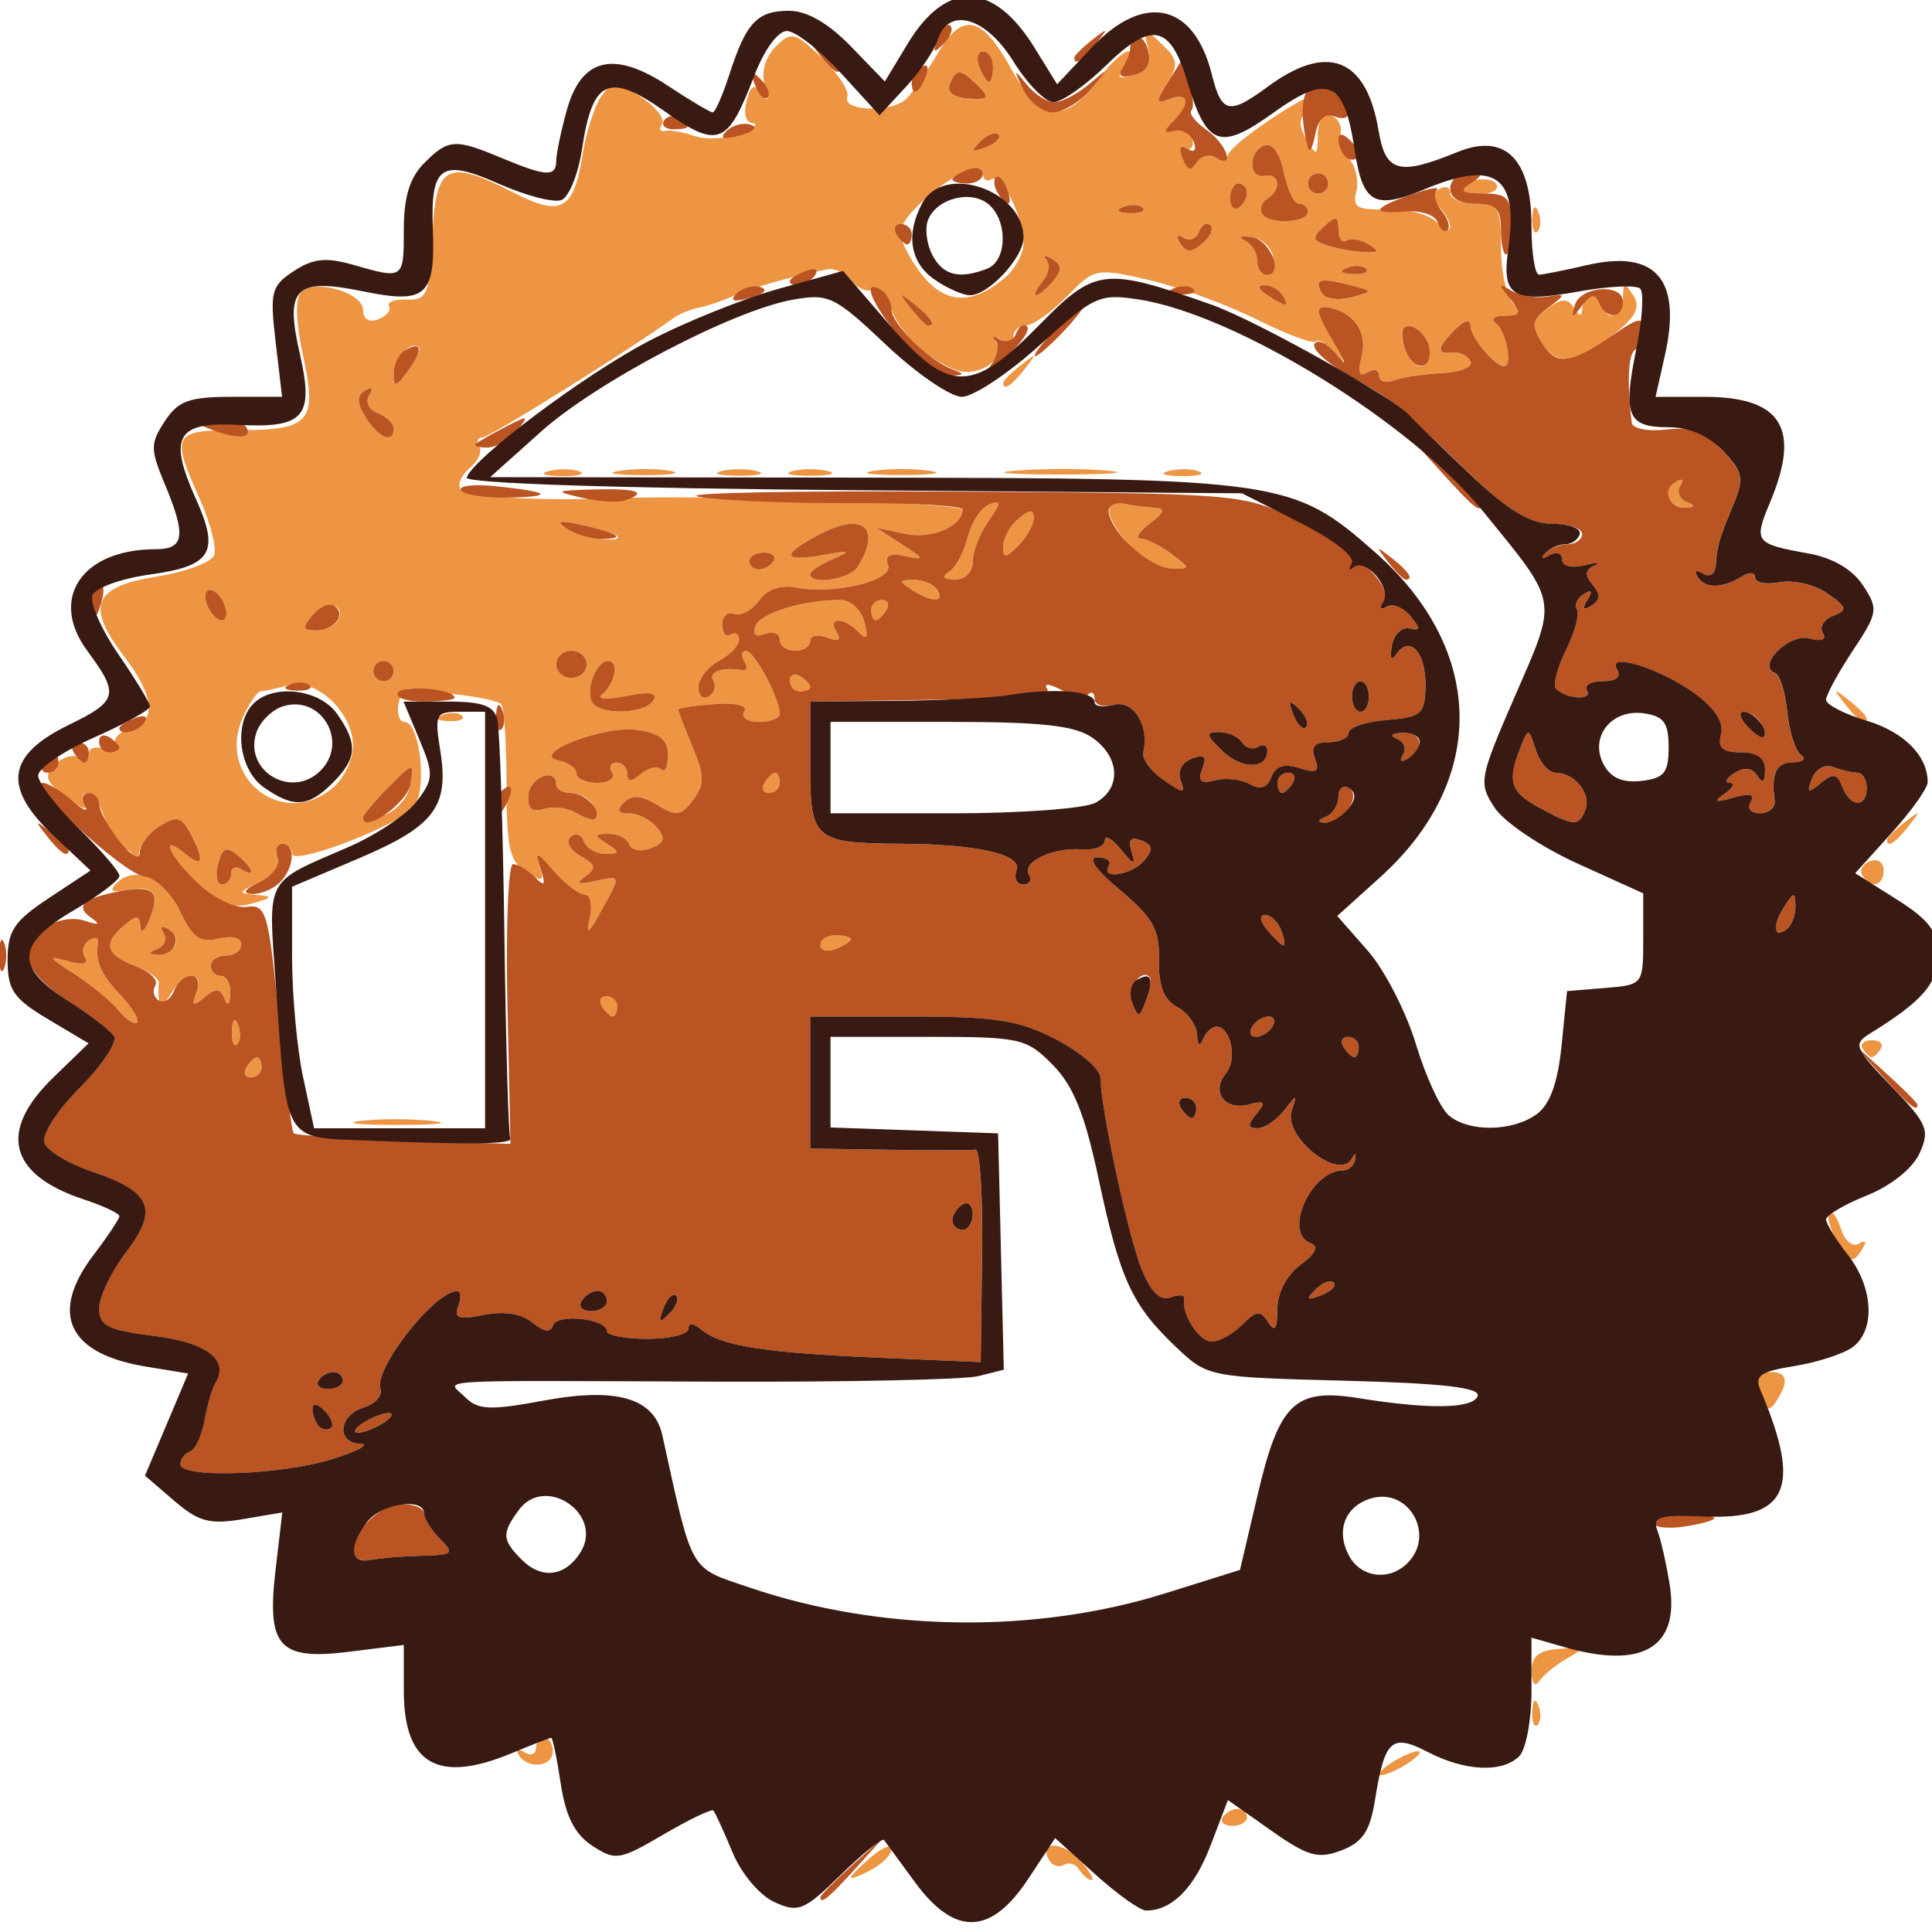 <?xml version="1.0" encoding="UTF-8" standalone="no"?>
<!-- Created with Inkscape (http://www.inkscape.org/) -->

<svg
   width="300mm"
   height="300mm"
   viewBox="0 0 300 300"
   version="1.1"
   id="svg5"
   inkscape:version="1.1 (c68e22c387, 2021-05-23)"
   sodipodi:docname="rust.svg"
   xmlns:inkscape="http://www.inkscape.org/namespaces/inkscape"
   xmlns:sodipodi="http://sodipodi.sourceforge.net/DTD/sodipodi-0.dtd"
   xmlns="http://www.w3.org/2000/svg"
   xmlns:svg="http://www.w3.org/2000/svg">
  <sodipodi:namedview
     id="namedview7"
     pagecolor="#ffffff"
     bordercolor="#666666"
     borderopacity="1.0"
     inkscape:pageshadow="2"
     inkscape:pageopacity="0.0"
     inkscape:pagecheckerboard="0"
     inkscape:document-units="mm"
     showgrid="false"
     width="300mm"
     inkscape:zoom="0.45254834"
     inkscape:cx="679.48542"
     inkscape:cy="739.14756"
     inkscape:window-width="1920"
     inkscape:window-height="1017"
     inkscape:window-x="1912"
     inkscape:window-y="-8"
     inkscape:window-maximized="1"
     inkscape:current-layer="g7861" />
  <defs
     id="defs2" />
  <g
     inkscape:label="Calque 1"
     inkscape:groupmode="layer"
     id="layer1">
    <g
       id="g1204"
       transform="translate(-134.429,1.673)" />
    <g
       id="g7861"
       transform="matrix(1.039,0,0,1.039,-3.949,-7.231)">
      <g
         id="g8506"
         transform="matrix(1.444,0,0,1.444,-68.611,-58.119)">
        <path
           style="fill:#ed9542;stroke-width:1.051"
           d="m 138.204,239.393 c 0,-0.181 0.946,-1.139 2.103,-2.13 1.157,-0.99 2.103,-1.349 2.103,-0.796 0,0.552 -0.946,1.511 -2.103,2.13 -1.157,0.619 -2.103,0.977 -2.103,0.796 z m 23.647,-0.814 c -0.363,-0.588 -1.068,-0.817 -1.567,-0.509 -0.498,0.308 -1.183,0.112 -1.522,-0.436 -1.249,-2.021 1.303,-2.074 3.121,-0.065 1.034,1.143 1.599,2.078 1.254,2.078 -0.345,0 -0.924,-0.481 -1.287,-1.069 z m 14.839,-5.415 c 0.298,-0.482 0.987,-0.876 1.531,-0.876 0.544,0 0.989,0.394 0.989,0.876 0,0.482 -0.689,0.876 -1.531,0.876 -0.842,0 -1.287,-0.394 -0.989,-0.876 z m 16.189,-4.482 c 0,-0.289 0.946,-1.032 2.103,-1.651 1.157,-0.619 2.103,-0.889 2.103,-0.6 0,0.289 -0.946,1.032 -2.103,1.651 -1.157,0.619 -2.103,0.889 -2.103,0.6 z m -89.056,-1.989 c -0.359,-0.581 -0.107,-0.708 0.572,-0.288 0.668,0.413 1.214,0.249 1.214,-0.363 0,-0.612 0.394,-1.113 0.876,-1.113 0.482,0 0.876,0.631 0.876,1.402 0,1.627 -2.593,1.893 -3.538,0.363 z m 104.91,-4.481 c 0.051,-1.225 0.3,-1.474 0.635,-0.635 0.304,0.759 0.266,1.666 -0.083,2.015 -0.349,0.349 -0.598,-0.272 -0.552,-1.38 z m -0.067,-4.152 c -0.012,-1.585 0.73,-2.189 2.875,-2.339 2.665,-0.187 2.727,-0.109 0.789,0.995 -1.157,0.659 -2.45,1.712 -2.875,2.339 -0.451,0.667 -0.779,0.253 -0.789,-0.995 z m 23.788,-28.353 c -0.939,-2.446 -0.875,-2.631 0.905,-2.631 1.77,0 1.97,0.907 0.656,2.98 -0.709,1.119 -1.025,1.048 -1.561,-0.349 z m 7.691,-16.39 c -0.645,-1.206 -0.942,-2.425 -0.659,-2.708 0.283,-0.283 0.829,0.474 1.212,1.682 0.386,1.216 1.206,1.883 1.836,1.494 0.678,-0.419 0.835,-0.213 0.388,0.51 -1.038,1.679 -1.428,1.541 -2.777,-0.979 z M 87.448,161.082 c 1.867,-0.232 5.179,-0.236 7.36,-0.008 2.181,0.228 0.654,0.418 -3.394,0.422 -4.048,0.004 -5.833,-0.182 -3.966,-0.414 z m -11.805,-5.55 c 0.357,-0.578 0.858,-1.051 1.113,-1.051 0.255,0 0.464,0.473 0.464,1.051 0,0.578 -0.501,1.051 -1.113,1.051 -0.612,0 -0.821,-0.473 -0.464,-1.051 z m 167.288,-1.928 c -0.298,-0.482 0.127,-0.876 0.943,-0.876 0.817,0 1.241,0.394 0.943,0.876 -0.298,0.482 -0.722,0.876 -0.943,0.876 -0.221,0 -0.645,-0.394 -0.943,-0.876 z M 74.149,151.765 c 0.05,-1.225 0.3,-1.474 0.635,-0.635 0.304,0.759 0.266,1.666 -0.083,2.015 -0.349,0.349 -0.598,-0.272 -0.552,-1.38 z M 62.387,149.604 c -0.805,-0.975 -2.884,-2.679 -4.618,-3.787 -2.642,-1.687 -2.749,-1.897 -0.657,-1.294 1.615,0.465 2.259,0.334 1.823,-0.372 -0.371,-0.6 -0.182,-1.396 0.42,-1.768 0.602,-0.372 1.027,-0.286 0.944,0.19 -0.336,1.933 0.203,3.211 2.307,5.469 1.215,1.304 1.992,2.587 1.727,2.852 -0.265,0.265 -1.14,-0.316 -1.946,-1.291 z m 50.057,-0.381 c -0.357,-0.578 -0.149,-1.051 0.464,-1.051 0.612,0 1.113,0.473 1.113,1.051 0,0.578 -0.209,1.051 -0.464,1.051 -0.255,0 -0.756,-0.473 -1.113,-1.051 z m -45.83,-0.526 c -0.086,-0.578 -0.097,-1.417 -0.024,-1.863 0.073,-0.446 -1.054,-1.263 -2.504,-1.814 -3.016,-1.147 -3.315,-2.336 -1.059,-4.209 1.271,-1.055 1.592,-1.029 1.651,0.134 0.041,0.794 0.455,0.497 0.92,-0.66 1.12,-2.783 0.497,-3.644 -2.253,-3.114 -1.61,0.31 -1.941,0.111 -1.141,-0.689 1.917,-1.917 4.955,-0.559 6.606,2.952 1.263,2.686 2.048,3.24 3.943,2.777 1.378,-0.336 2.366,-0.09 2.366,0.588 0,0.641 -0.71,1.165 -1.577,1.165 -0.867,0 -1.577,0.473 -1.577,1.051 0,0.578 0.473,1.051 1.051,1.051 0.578,0 1.014,0.828 0.968,1.84 -0.053,1.17 -0.281,1.346 -0.628,0.482 -0.423,-1.054 -0.881,-1.079 -2.044,-0.114 -1.213,1.007 -1.373,0.915 -0.837,-0.482 0.886,-2.309 -1.276,-2.215 -2.633,0.114 -0.589,1.012 -1.142,1.367 -1.228,0.789 z m 1.625,-5.71 c 0.333,-0.538 0.051,-1.321 -0.626,-1.74 -0.734,-0.453 -0.95,-0.307 -0.536,0.363 0.382,0.618 0.1,1.364 -0.626,1.657 -0.945,0.381 -0.965,0.556 -0.069,0.616 0.689,0.046 1.524,-0.357 1.857,-0.896 z m 66.812,-0.106 c 0,-0.56 0.71,-1.018 1.577,-1.018 0.867,0 1.577,0.186 1.577,0.413 0,0.227 -0.71,0.686 -1.577,1.018 -0.867,0.333 -1.577,0.147 -1.577,-0.413 z m -23.853,-2.858 c 0.288,-1.301 0.053,-2.366 -0.523,-2.366 -0.576,0 -1.991,-1.065 -3.144,-2.366 -1.566,-1.767 -1.951,-1.904 -1.522,-0.541 0.492,1.561 0.285,1.644 -1.431,0.572 -1.68,-1.049 -2.006,-2.517 -2.006,-9.039 0,-4.282 -0.248,-8.034 -0.55,-8.336 -0.303,-0.303 -2.271,-0.74 -4.375,-0.972 -2.104,-0.232 -4.304,-0.523 -4.889,-0.647 -0.585,-0.124 -1.203,0.602 -1.373,1.614 -0.17,1.012 0.1,1.84 0.601,1.84 1.707,0 2.436,7.435 0.877,8.959 -2.063,2.017 -12.489,5.936 -12.489,4.695 0,-0.57 -0.458,-1.036 -1.018,-1.036 -0.56,0 -0.777,0.629 -0.482,1.397 0.297,0.775 -0.537,1.914 -1.873,2.557 -2.244,1.081 -2.265,1.172 -0.306,1.336 1.76,0.147 1.678,0.294 -0.503,0.902 -1.998,0.556 -3.287,0.076 -5.52,-2.059 -3.026,-2.892 -4.105,-5.38 -1.337,-3.083 1.838,1.525 2.026,0.701 0.494,-2.161 -0.917,-1.713 -1.401,-1.825 -3.154,-0.729 -1.139,0.712 -2.109,2.008 -2.155,2.881 -0.057,1.089 -0.25,1.172 -0.616,0.266 -0.293,-0.726 -0.977,-1.046 -1.52,-0.71 -0.543,0.336 -0.925,0.22 -0.848,-0.256 0.27,-1.674 -1.395,-5.598 -2.375,-5.598 -0.545,0 -0.648,0.554 -0.23,1.231 0.418,0.677 -0.428,0.335 -1.88,-0.761 -2.207,-1.665 -2.41,-2.224 -1.233,-3.401 0.775,-0.775 1.885,-1.114 2.468,-0.754 0.583,0.36 1.06,0.169 1.06,-0.426 0,-0.594 0.787,-0.778 1.75,-0.409 1.09,0.418 1.491,0.253 1.063,-0.439 -0.378,-0.611 0.255,-1.357 1.405,-1.657 2.84,-0.743 2.627,-3.336 -0.624,-7.598 -3.944,-5.171 -3.118,-7.145 3.43,-8.187 2.981,-0.475 5.653,-1.469 5.937,-2.211 0.284,-0.741 -0.386,-3.365 -1.49,-5.831 -3.005,-6.713 -2.792,-7.108 3.836,-7.108 7.625,0 8.342,-0.81 6.855,-7.741 -0.753,-3.513 -0.822,-5.908 -0.186,-6.543 1.417,-1.417 6.414,0.047 6.414,1.88 0,0.92 0.623,1.285 1.571,0.921 0.864,-0.332 1.361,-0.943 1.104,-1.359 -0.257,-0.416 0.574,-0.721 1.846,-0.678 2.113,0.071 2.341,-0.491 2.627,-6.494 0.359,-7.541 1.451,-8.128 8.469,-4.548 4.881,2.49 6.166,1.786 7.071,-3.873 0.388,-2.428 1.278,-5.197 1.977,-6.153 1.179,-1.612 1.473,-1.606 4.066,0.093 1.537,1.007 2.527,2.264 2.2,2.794 -0.327,0.529 -0.205,0.857 0.272,0.728 0.477,-0.129 1.863,0.106 3.08,0.522 1.217,0.416 3.347,0.303 4.731,-0.251 1.385,-0.554 1.971,-1.037 1.302,-1.074 -0.706,-0.039 -0.976,-0.985 -0.643,-2.258 0.445,-1.702 0.791,-1.878 1.548,-0.789 0.677,0.975 0.782,0.715 0.344,-0.852 -0.392,-1.403 0.032,-2.917 1.121,-4.007 1.635,-1.635 1.955,-1.557 4.794,1.163 1.673,1.603 2.854,3.406 2.624,4.007 -0.582,1.517 4.651,1.69 6.119,0.203 0.659,-0.668 2.109,-2.765 3.223,-4.661 2.581,-4.393 4.562,-3.974 7.647,1.619 2.951,5.349 5.504,5.728 8.776,1.303 1.283,-1.735 2.774,-3.154 3.315,-3.154 0.54,0 0.424,0.672 -0.258,1.494 -1.012,1.22 -0.865,1.396 0.801,0.961 1.471,-0.385 1.89,-1.168 1.499,-2.809 -0.52,-2.185 -0.464,-2.202 1.416,-0.418 1.694,1.608 1.77,2.158 0.559,4.095 -1.221,1.955 -1.185,2.157 0.283,1.593 0.925,-0.355 1.716,-0.305 1.759,0.11 0.043,0.416 0.281,1.849 0.529,3.185 0.266,1.434 0.024,2.166 -0.592,1.785 -0.611,-0.378 -0.769,0.068 -0.383,1.076 0.481,1.254 0.874,1.374 1.448,0.446 0.433,-0.701 1.273,-0.974 1.867,-0.607 0.594,0.367 1.238,0.248 1.432,-0.263 0.473,-1.248 8.244,-6.443 9.638,-6.443 0.608,0 0.239,0.633 -0.82,1.408 -1.544,1.129 -1.694,1.805 -0.759,3.417 1.096,1.889 1.168,1.862 1.198,-0.444 0.02,-1.51 0.537,-2.268 1.346,-1.971 0.723,0.265 1.179,1.064 1.015,1.775 -0.165,0.711 0.246,1.951 0.913,2.754 0.667,0.803 0.986,2.327 0.709,3.386 -0.421,1.61 0.099,1.905 3.175,1.803 2.023,-0.067 4.323,0.522 5.111,1.31 0.788,0.788 1.432,1.02 1.432,0.516 0,-0.504 -0.514,-1.431 -1.143,-2.059 -0.823,-0.823 -0.823,-1.341 0,-1.85 0.629,-0.389 1.143,-0.205 1.143,0.407 0,0.612 1.183,1.113 2.629,1.113 2.396,0 2.629,0.4 2.629,4.521 0,2.487 0.568,5.089 1.262,5.783 0.981,0.981 0.806,1.265 -0.789,1.278 -1.129,0.009 -1.578,0.363 -0.999,0.789 1.056,0.776 1.766,4.453 0.86,4.453 -0.97,0 -3.488,-3.036 -3.488,-4.206 0,-0.734 -0.613,-0.588 -1.577,0.376 -1.922,1.922 -1.995,2.592 -0.263,2.399 0.723,-0.08 1.551,0.327 1.84,0.905 0.29,0.581 -1.032,1.129 -2.953,1.225 -1.913,0.096 -4.16,0.436 -4.994,0.756 -0.834,0.32 -1.516,0.096 -1.516,-0.499 0,-0.594 -0.548,-0.742 -1.217,-0.328 -0.844,0.521 -1.024,0.014 -0.588,-1.653 0.625,-2.391 -0.734,-4.516 -3.214,-5.021 -1.696,-0.346 -1.628,0.291 0.399,3.717 1.157,1.956 1.207,2.28 0.159,1.031 -0.841,-1.003 -1.772,-1.581 -2.068,-1.285 -0.296,0.296 -3.036,-0.715 -6.088,-2.248 -3.052,-1.533 -8.072,-3.374 -11.156,-4.09 -5.52,-1.283 -5.651,-1.257 -8.528,1.677 -1.607,1.639 -3.513,2.993 -4.236,3.009 -0.723,0.016 -1.314,0.53 -1.314,1.143 0,0.612 -0.546,0.776 -1.214,0.363 -0.705,-0.436 -0.93,-0.291 -0.537,0.345 1.012,1.637 -1.901,3.575 -4.161,2.769 -2.932,-1.046 -5.775,-3.75 -6.823,-6.493 -0.511,-1.336 -1.349,-2.169 -1.863,-1.852 -0.514,0.318 -1.482,-0.082 -2.151,-0.888 -0.669,-0.806 -1.787,-1.348 -2.485,-1.204 -3.904,0.805 -7.829,1.918 -9.68,2.745 -1.157,0.517 -2.794,1.072 -3.639,1.233 -0.845,0.161 -2.028,0.649 -2.629,1.085 -4.511,3.272 -19.04,12.351 -19.766,12.351 -0.496,0 -0.643,0.42 -0.326,0.932 0.317,0.513 -0.123,1.513 -0.978,2.222 -0.855,0.709 -1.298,1.703 -0.986,2.209 0.475,0.769 8.164,1.234 15.443,0.934 9.638,-0.398 36.538,0.472 36.538,1.181 0,1.717 -3.222,3.07 -5.945,2.496 l -2.992,-0.631 2.629,1.703 c 2.413,1.563 2.441,1.664 0.342,1.23 -1.589,-0.328 -2.124,-0.047 -1.752,0.921 0.616,1.605 -5.505,3.105 -9.533,2.335 -1.599,-0.306 -2.981,0.186 -3.829,1.362 -0.729,1.012 -1.884,1.626 -2.565,1.365 -0.681,-0.261 -1.239,0.234 -1.239,1.101 0,0.867 0.394,1.332 0.876,1.035 0.482,-0.298 0.876,-0.057 0.876,0.535 0,0.592 -0.946,1.583 -2.103,2.202 -1.157,0.619 -2.103,1.846 -2.103,2.728 0,0.881 0.481,1.305 1.069,0.942 0.588,-0.363 0.796,-1.101 0.464,-1.639 -0.558,-0.902 0.94,-1.438 3.015,-1.077 0.477,0.083 0.567,-0.334 0.201,-0.927 -0.366,-0.593 -0.283,-1.074 0.185,-1.069 0.852,0.008 3.479,4.925 3.479,6.51 0,0.463 -0.974,0.842 -2.165,0.842 -1.191,0 -1.871,-0.475 -1.512,-1.056 0.4,-0.648 -0.794,-0.953 -3.09,-0.789 -2.059,0.147 -3.744,0.401 -3.745,0.564 -0.001,0.163 0.668,1.901 1.487,3.862 1.257,3.007 1.267,3.866 0.064,5.486 -1.239,1.67 -1.725,1.738 -3.716,0.521 -1.643,-1.005 -2.613,-1.079 -3.429,-0.263 -0.816,0.816 -0.669,1.138 0.521,1.138 0.912,0 2.202,0.654 2.866,1.454 0.94,1.132 0.798,1.611 -0.64,2.163 -1.016,0.39 -2.014,0.208 -2.217,-0.403 -0.204,-0.611 -1.159,-1.104 -2.123,-1.096 -1.516,0.014 -1.539,0.154 -0.175,1.035 1.364,0.882 1.34,1.021 -0.175,1.035 -0.964,0.008 -1.964,-0.575 -2.222,-1.298 -0.258,-0.723 -0.885,-0.924 -1.393,-0.447 -0.516,0.484 -0.059,1.351 1.034,1.963 1.599,0.895 1.694,1.282 0.517,2.115 -1.056,0.748 -0.809,0.881 0.925,0.501 2.819,-0.618 2.803,-0.69 0.691,3.107 -1.347,2.424 -1.572,2.55 -1.15,0.646 z m -37.131,-4.531 c 0,-0.612 0.473,-0.821 1.051,-0.464 1.557,0.962 1.275,-0.083 -0.397,-1.471 -1.138,-0.945 -1.568,-0.747 -2.004,0.923 -0.306,1.169 -0.127,2.125 0.397,2.125 0.524,0 0.953,-0.501 0.953,-1.113 z m 18.572,-9.273 c 0.35,-2.293 0.316,-2.289 -2.274,0.302 -3.227,3.227 -3.318,3.963 -0.355,2.867 1.251,-0.463 2.434,-1.889 2.629,-3.169 z m 18.797,2.045 c -0.381,-0.617 -1.375,-1.121 -2.208,-1.121 -0.833,0 -1.515,-0.394 -1.515,-0.876 0,-1.831 -2.74,-0.782 -2.882,1.103 -0.106,1.406 0.366,1.819 1.629,1.426 0.978,-0.304 2.475,-0.116 3.325,0.417 1.808,1.134 2.642,0.655 1.651,-0.948 z m -26.675,-1.81 c 1.058,-0.957 1.923,-2.85 1.923,-4.206 0,-3.448 -3.811,-7.024 -6.669,-6.257 -1.248,0.335 -2.547,0.615 -2.888,0.623 -0.341,0.008 -1.158,1.195 -1.816,2.639 -2.899,6.363 4.308,11.855 9.45,7.201 z m 28.735,-1.414 c -0.357,-0.578 -0.149,-1.051 0.464,-1.051 0.612,0 1.113,0.531 1.113,1.18 0,0.868 0.373,0.871 1.411,0.009 0.776,-0.644 1.722,-0.86 2.103,-0.479 0.381,0.381 0.692,-0.28 0.692,-1.467 0,-1.595 -0.824,-2.28 -3.156,-2.622 -3.481,-0.511 -11.34,2.564 -8.132,3.182 1.004,0.193 1.825,0.79 1.825,1.325 0,0.536 0.974,0.974 2.165,0.974 1.191,0 1.873,-0.473 1.515,-1.051 z m 4.275,-7.473 c 0.501,-0.811 -0.356,-0.951 -2.829,-0.462 -1.952,0.386 -3.076,0.318 -2.497,-0.15 1.394,-1.13 1.825,-3.481 0.638,-3.481 -1.226,0 -2.391,3.071 -1.631,4.301 0.831,1.345 5.454,1.194 6.32,-0.207 z m -26.881,-3.042 c 0,-0.578 -0.473,-1.051 -1.051,-1.051 -0.578,0 -1.051,0.473 -1.051,1.051 0,0.578 0.473,1.051 1.051,1.051 0.578,0 1.051,-0.473 1.051,-1.051 z m 19.977,-0.701 c 0,-0.771 -0.71,-1.402 -1.577,-1.402 -0.867,0 -1.577,0.631 -1.577,1.402 0,0.771 0.71,1.402 1.577,1.402 0.867,0 1.577,-0.631 1.577,-1.402 z m -25.805,-4.484 c 1.053,-1.705 -1.236,-2.223 -2.593,-0.587 -1.056,1.273 -0.992,1.566 0.345,1.566 0.904,0 1.916,-0.44 2.249,-0.979 z m -11.666,-1.65 c -0.333,-0.867 -1.013,-1.577 -1.511,-1.577 -0.498,0 -0.634,0.71 -0.301,1.577 0.333,0.867 1.013,1.577 1.511,1.577 0.498,0 0.634,-0.71 0.301,-1.577 z m 65.506,-3.943 c 2.514,-4.025 0.618,-5.728 -3.82,-3.433 -4.133,2.137 -4.046,2.966 0.232,2.197 2.843,-0.511 3.02,-0.443 1.051,0.408 -1.301,0.563 -2.366,1.275 -2.366,1.582 0,1.144 4.112,0.511 4.903,-0.755 z m -8.691,-0.613 c 0.298,-0.482 -0.147,-0.876 -0.989,-0.876 -0.842,0 -1.531,0.394 -1.531,0.876 0,0.482 0.445,0.876 0.989,0.876 0.544,0 1.233,-0.394 1.531,-0.876 z m -16.277,-2.656 c -0.241,-0.208 -1.858,-0.695 -3.592,-1.083 -2.304,-0.515 -2.729,-0.418 -1.577,0.362 1.42,0.961 6.225,1.632 5.17,0.722 z M 90.889,89.404 c 0,-0.516 -0.74,-1.223 -1.644,-1.57 -0.92,-0.353 -1.311,-1.168 -0.889,-1.852 0.464,-0.751 0.296,-0.938 -0.438,-0.484 -0.88,0.544 -0.857,1.274 0.09,2.791 1.336,2.139 2.88,2.737 2.88,1.115 z m 2.613,-8.365 c -0.794,-0.794 -2.613,1.107 -2.613,2.732 0,1.435 0.244,1.382 1.491,-0.323 0.82,-1.122 1.325,-2.206 1.121,-2.409 z m 104.635,0.429 c 0,-1.578 -1.888,-3.256 -2.723,-2.421 -0.733,0.733 0.719,3.936 1.784,3.936 0.516,0 0.939,-0.682 0.939,-1.515 z m -51.521,-3.088 c 0,-0.218 -0.828,-1.046 -1.84,-1.84 -1.668,-1.308 -1.705,-1.271 -0.397,0.397 1.374,1.751 2.237,2.308 2.237,1.443 z m 7.623,-4.646 c 1.012,-0.876 1.84,-2.443 1.84,-3.482 0,-2.749 -2.259,-7.274 -3.308,-6.626 -0.494,0.305 -0.898,0.037 -0.898,-0.596 0,-1.521 -3.969,0.495 -6.904,3.507 -1.743,1.788 -1.951,2.654 -1.051,4.376 2.882,5.517 6.168,6.415 10.321,2.821 z M 182.89,75.623 c -0.357,-0.578 -1.213,-1.044 -1.902,-1.035 -0.752,0.01 -0.623,0.423 0.325,1.035 2.02,1.305 2.384,1.305 1.577,0 z m 6.834,-1.084 c -2.988,-0.769 -3.639,-0.551 -2.733,0.915 0.348,0.562 1.696,0.739 2.997,0.392 2.353,-0.628 2.352,-0.634 -0.264,-1.307 z m -30.57,-0.4 c 0.949,-1.143 0.918,-1.664 -0.134,-2.271 -0.751,-0.433 -1.015,-0.401 -0.586,0.073 0.429,0.473 0.252,1.495 -0.392,2.271 -0.644,0.776 -0.934,1.411 -0.645,1.411 0.289,0 1.08,-0.668 1.757,-1.484 z m 22.754,-2.459 c -0.148,-1.012 -1.171,-1.95 -2.273,-2.084 -1.102,-0.134 -1.412,0.023 -0.689,0.35 0.723,0.327 1.314,1.265 1.314,2.084 0,0.819 0.431,1.49 0.958,1.49 0.527,0 0.837,-0.828 0.689,-1.84 z m 9.633,1.205 c -0.349,-0.349 -1.256,-0.387 -2.015,-0.083 -0.839,0.336 -0.59,0.585 0.635,0.635 1.108,0.046 1.729,-0.203 1.38,-0.552 z m -16.131,-4.509 c -0.382,-0.351 -0.907,-0.044 -1.167,0.682 -0.259,0.726 -0.977,1.008 -1.596,0.626 -0.681,-0.421 -0.816,-0.196 -0.342,0.57 0.605,0.979 1.122,0.982 2.291,0.013 0.83,-0.689 1.196,-1.54 0.814,-1.891 z m 16.453,2.013 c -0.833,-0.515 -1.891,-0.702 -2.352,-0.417 -0.461,0.285 -0.839,-0.238 -0.839,-1.162 0,-1.385 -0.258,-1.442 -1.468,-0.325 -1.254,1.158 -1.24,1.439 0.092,1.928 0.858,0.314 2.577,0.648 3.82,0.742 1.724,0.13 1.901,-0.052 0.747,-0.765 z m -6.346,-3.401 c 0,-0.455 -0.414,-0.828 -0.92,-0.828 -0.506,0 -1.212,-1.46 -1.569,-3.245 -0.391,-1.953 -1.175,-3.069 -1.971,-2.804 -1.721,0.574 -1.728,3.501 -0.008,3.157 1.575,-0.315 1.757,1.442 0.246,2.376 -0.588,0.363 -0.815,1.071 -0.505,1.572 0.691,1.117 4.728,0.921 4.728,-0.229 z m -17.108,-0.411 c -0.349,-0.349 -1.256,-0.387 -2.015,-0.083 -0.839,0.336 -0.59,0.585 0.635,0.635 1.108,0.046 1.729,-0.203 1.38,-0.552 z m 10.799,-1.53 c 0,-0.544 -0.394,-0.989 -0.876,-0.989 -0.482,0 -0.876,0.689 -0.876,1.531 0,0.842 0.394,1.287 0.876,0.989 0.482,-0.298 0.876,-0.987 0.876,-1.531 z m 8.412,-0.989 c 0,-0.578 -0.473,-1.051 -1.051,-1.051 -0.578,0 -1.051,0.473 -1.051,1.051 0,0.578 0.473,1.051 1.051,1.051 0.578,0 1.051,-0.473 1.051,-1.051 z m -34.144,-5.054 c -0.324,-0.324 -1.172,-6.67e-4 -1.885,0.718 -1.031,1.038 -0.91,1.159 0.589,0.589 1.037,-0.395 1.621,-0.983 1.297,-1.306 z m -2.094,-5.048 c -1.803,-1.803 -2.3,-1.828 -2.944,-0.149 -0.307,0.8 0.457,1.373 1.952,1.464 2.098,0.128 2.243,-0.064 0.992,-1.314 z m 1.541,-1.989 c 0,-0.867 -0.458,-1.577 -1.018,-1.577 -0.56,0 -0.746,0.71 -0.413,1.577 0.333,0.867 0.791,1.577 1.018,1.577 0.227,0 0.413,-0.71 0.413,-1.577 z m 89.966,83.7 c -0.32,-0.518 0.046,-1.182 0.814,-1.477 0.768,-0.295 1.396,0.129 1.396,0.941 0,1.656 -1.32,1.976 -2.21,0.536 z m 2.561,-3.661 c 0,-0.218 0.828,-1.046 1.84,-1.84 1.668,-1.308 1.705,-1.271 0.397,0.397 -1.374,1.751 -2.237,2.308 -2.237,1.443 z m -116.184,-5.912 c 0.357,-0.578 0.858,-1.051 1.113,-1.051 0.255,0 0.464,0.473 0.464,1.051 0,0.578 -0.501,1.051 -1.113,1.051 -0.612,0 -0.821,-0.473 -0.464,-1.051 z m -33.318,-7.027 c 0.759,-0.304 1.666,-0.266 2.015,0.083 0.349,0.349 -0.272,0.598 -1.38,0.552 -1.225,-0.051 -1.474,-0.3 -0.635,-0.635 z m 145.162,-1.122 c -1.308,-1.668 -1.271,-1.705 0.397,-0.397 1.751,1.374 2.308,2.237 1.443,2.237 -0.218,0 -1.046,-0.828 -1.84,-1.84 z m -109.216,-2.428 c 0,-0.612 0.473,-0.821 1.051,-0.464 0.578,0.357 1.051,0.858 1.051,1.113 0,0.255 -0.473,0.464 -1.051,0.464 -0.578,0 -1.051,-0.501 -1.051,-1.113 z m -1.051,-4.256 c 0,-0.64 -0.686,-0.901 -1.524,-0.579 -0.976,0.374 -1.33,0.079 -0.984,-0.821 0.517,-1.347 4.928,-2.693 8.825,-2.693 1.017,0 2.114,1.014 2.438,2.254 0.443,1.692 0.29,1.954 -0.613,1.051 -1.574,-1.574 -3.226,-1.554 -2.249,0.027 0.511,0.827 0.187,1.01 -0.989,0.559 -0.962,-0.369 -1.75,-0.213 -1.75,0.347 0,0.56 -0.71,1.018 -1.577,1.018 -0.867,0 -1.577,-0.524 -1.577,-1.164 z m 9.463,-3.042 c 0,-0.578 0.501,-1.051 1.113,-1.051 0.612,0 0.821,0.473 0.464,1.051 -0.357,0.578 -0.858,1.051 -1.113,1.051 -0.255,0 -0.464,-0.473 -0.464,-1.051 z m 4.206,-2.103 c -1.359,-0.878 -1.331,-1.021 0.201,-1.035 0.978,-0.009 2.07,0.457 2.428,1.035 0.822,1.331 -0.569,1.331 -2.629,0 z m 3.86,-1.867 c 0.677,-0.431 1.548,-2.045 1.935,-3.588 0.387,-1.543 1.393,-3.069 2.236,-3.393 1.288,-0.494 1.273,-0.217 -0.095,1.735 -0.895,1.278 -1.627,3.164 -1.627,4.192 0,1.085 -0.772,1.862 -1.84,1.853 -1.21,-0.011 -1.418,-0.284 -0.609,-0.799 z m 18.774,-2.663 c -2.629,-2.851 -2.946,-4.814 -0.707,-4.379 0.952,0.185 2.413,0.372 3.246,0.417 1.108,0.059 0.967,0.495 -0.526,1.624 -1.123,0.849 -1.54,1.559 -0.928,1.577 0.612,0.018 2.032,0.728 3.154,1.577 2.013,1.523 2.013,1.543 -0.062,1.49 -1.157,-0.03 -3.037,-1.067 -4.179,-2.305 z m -13.17,0.002 c 0,-0.838 0.71,-2.113 1.577,-2.832 1.192,-0.989 1.577,-1.003 1.577,-0.054 0,0.69 -0.71,1.965 -1.577,2.832 -1.353,1.353 -1.577,1.36 -1.577,0.054 z m 68.914,-4.863 c -0.333,-0.538 -0.051,-1.321 0.626,-1.74 0.734,-0.453 0.95,-0.307 0.536,0.363 -0.382,0.618 -0.1,1.364 0.626,1.657 0.945,0.381 0.965,0.556 0.069,0.616 -0.689,0.046 -1.524,-0.357 -1.857,-0.896 z M 106.943,93.82 c 1.023,-0.267 2.442,-0.249 3.154,0.039 0.712,0.288 -0.125,0.506 -1.86,0.485 -1.735,-0.021 -2.317,-0.257 -1.294,-0.524 z m 7.355,-0.026 c 1.598,-0.242 3.964,-0.235 5.257,0.014 1.293,0.25 -0.015,0.447 -2.906,0.439 -2.891,-0.008 -3.95,-0.212 -2.351,-0.454 z m 10.5,0.03 c 1.012,-0.264 2.668,-0.264 3.68,0 1.012,0.264 0.184,0.481 -1.84,0.481 -2.024,0 -2.852,-0.216 -1.84,-0.481 z m 7.36,0 c 1.012,-0.264 2.668,-0.264 3.68,0 1.012,0.264 0.184,0.481 -1.84,0.481 -2.024,0 -2.852,-0.216 -1.84,-0.481 z m 8.412,-0.028 c 1.59,-0.241 4.193,-0.241 5.783,0 1.59,0.241 0.289,0.438 -2.891,0.438 -3.181,0 -4.482,-0.197 -2.891,-0.438 z m 14.752,-0.021 c 2.764,-0.217 7.023,-0.215 9.463,0.006 2.44,0.221 0.179,0.398 -5.026,0.395 -5.205,-0.003 -7.201,-0.184 -4.437,-0.401 z m 15.76,0.046 c 1.023,-0.267 2.442,-0.249 3.154,0.039 0.712,0.288 -0.125,0.506 -1.86,0.485 -1.735,-0.021 -2.317,-0.257 -1.294,-0.524 z m -17.106,-9.131 c 0,-0.218 0.828,-1.046 1.84,-1.84 1.668,-1.308 1.705,-1.271 0.397,0.397 -1.374,1.751 -2.237,2.308 -2.237,1.443 z m 55.766,-4.136 c -1.14,-1.826 -1.056,-2.355 0.562,-3.538 1.512,-1.106 2.074,-1.121 2.737,-0.077 0.563,0.886 0.84,0.923 0.851,0.112 0.008,-0.661 0.702,-1.465 1.54,-1.786 1.018,-0.391 1.33,-0.079 0.939,0.939 -0.322,0.838 -0.061,1.524 0.579,1.524 0.64,0 1.171,-0.828 1.18,-1.84 0.014,-1.574 0.165,-1.612 1.047,-0.263 0.774,1.184 0.33,2.149 -1.781,3.869 -3.991,3.254 -6.101,3.546 -7.654,1.061 z m -1.008,-12.904 c 0.051,-1.225 0.3,-1.474 0.635,-0.635 0.304,0.759 0.266,1.666 -0.083,2.015 -0.349,0.349 -0.598,-0.272 -0.552,-1.38 z m -7.443,-2.954 c 0,-0.997 3.147,-1.5 3.708,-0.592 0.342,0.553 -0.353,1.006 -1.543,1.006 -1.191,0 -2.165,-0.186 -2.165,-0.413 z"
           id="path8512" />
        <path
           style="fill:#ba5422;stroke-width:1.051"
           d="m 135.049,241.422 c 0,-0.181 1.538,-1.719 3.417,-3.417 l 3.417,-3.088 -3.088,3.417 c -2.879,3.185 -3.746,3.9 -3.746,3.088 z M 86.716,205.646 c 0.062,-2.252 2.805,-4.901 5.077,-4.901 1.237,0 2.25,0.439 2.25,0.976 0,0.537 0.744,1.72 1.652,2.629 1.502,1.502 1.335,1.66 -1.84,1.733 -1.921,0.044 -4.32,0.239 -5.332,0.433 -1.012,0.194 -1.825,-0.197 -1.807,-0.869 z m 134.551,-2.981 c 0,-0.478 1.419,-0.869 3.154,-0.869 1.735,0 3.154,0.183 3.154,0.406 0,0.224 -1.419,0.615 -3.154,0.869 -1.735,0.255 -3.154,0.072 -3.154,-0.406 z M 68.808,196.626 c 0,-0.53 0.445,-1.122 0.99,-1.314 0.544,-0.193 1.221,-1.644 1.504,-3.225 0.283,-1.581 0.786,-3.312 1.117,-3.848 1.488,-2.408 -0.845,-4.215 -6.327,-4.9 -4.799,-0.6 -5.695,-1.049 -5.695,-2.857 0,-1.18 1.257,-3.794 2.794,-5.808 3.399,-4.457 2.613,-6.299 -3.567,-8.359 -2.367,-0.789 -4.559,-2.102 -4.872,-2.918 -0.327,-0.853 1.221,-3.292 3.643,-5.739 2.317,-2.34 3.912,-4.741 3.545,-5.336 -0.367,-0.594 -2.521,-2.25 -4.785,-3.68 -2.495,-1.575 -4.117,-3.408 -4.117,-4.652 0,-2.466 3.31,-4.463 5.97,-3.601 1.437,0.466 1.56,0.366 0.49,-0.398 -1.65,-1.179 -0.635,-2.014 3.323,-2.732 3.276,-0.594 3.942,0.131 2.777,3.027 -0.465,1.157 -0.879,1.454 -0.92,0.66 -0.06,-1.163 -0.38,-1.189 -1.651,-0.134 -2.266,1.881 -1.955,3.063 1.115,4.23 1.481,0.563 2.419,1.465 2.086,2.004 -0.333,0.539 -0.175,1.247 0.352,1.573 0.527,0.326 1.23,-0.115 1.561,-0.979 0.332,-0.864 1.142,-1.571 1.8,-1.571 0.678,0 0.91,0.749 0.535,1.726 -0.536,1.396 -0.376,1.488 0.837,0.482 1.163,-0.965 1.621,-0.94 2.044,0.114 0.347,0.864 0.575,0.688 0.628,-0.482 0.046,-1.012 -0.39,-1.84 -0.968,-1.84 -0.578,0 -1.051,-0.473 -1.051,-1.051 0,-0.578 0.71,-1.051 1.577,-1.051 0.867,0 1.577,-0.524 1.577,-1.165 0,-0.679 -0.988,-0.924 -2.366,-0.588 -1.895,0.462 -2.68,-0.091 -3.943,-2.777 -0.906,-1.927 -2.512,-3.488 -3.774,-3.668 -2.152,-0.307 -12.279,-9.675 -10.459,-9.675 0.509,0 1.871,0.828 3.028,1.84 1.157,1.012 1.758,1.249 1.335,0.526 -0.423,-0.723 -0.267,-1.314 0.345,-1.314 0.612,0 1.113,0.517 1.113,1.148 0,0.632 0.946,2.351 2.103,3.822 1.221,1.552 2.103,2.059 2.103,1.207 0,-0.806 0.932,-2.048 2.072,-2.76 1.754,-1.095 2.238,-0.983 3.154,0.729 1.532,2.862 1.343,3.686 -0.494,2.161 -2.766,-2.295 -1.691,0.19 1.314,3.041 1.625,1.542 3.835,2.607 5.045,2.434 2.003,-0.287 2.235,0.509 3.308,11.369 0.635,6.422 1.329,11.853 1.544,12.067 0.215,0.215 5.35,0.55 11.413,0.744 l 11.022,0.353 -0.318,-14.478 c -0.175,-7.963 0.085,-14.478 0.578,-14.478 0.493,0 1.492,0.591 2.221,1.314 1.062,1.054 1.19,0.898 0.648,-0.789 -0.617,-1.921 -0.494,-1.898 1.421,0.263 1.153,1.301 2.568,2.366 3.144,2.366 0.576,0 0.811,1.065 0.523,2.366 -0.422,1.904 -0.198,1.778 1.15,-0.646 2.111,-3.798 2.128,-3.725 -0.691,-3.107 -1.734,0.38 -1.981,0.246 -0.925,-0.501 1.177,-0.833 1.082,-1.22 -0.517,-2.115 -1.093,-0.612 -1.549,-1.479 -1.034,-1.963 0.508,-0.477 1.135,-0.276 1.393,0.447 0.258,0.723 1.258,1.307 2.222,1.298 1.516,-0.014 1.539,-0.154 0.175,-1.035 -1.364,-0.882 -1.34,-1.021 0.175,-1.035 0.964,-0.008 1.919,0.484 2.123,1.096 0.204,0.611 1.202,0.793 2.217,0.403 1.438,-0.552 1.58,-1.031 0.64,-2.163 -0.664,-0.8 -1.953,-1.454 -2.866,-1.454 -1.19,0 -1.337,-0.322 -0.521,-1.138 0.816,-0.816 1.786,-0.742 3.429,0.263 1.991,1.217 2.477,1.149 3.716,-0.521 1.203,-1.621 1.193,-2.479 -0.064,-5.486 -0.819,-1.961 -1.489,-3.699 -1.487,-3.862 0.001,-0.163 1.686,-0.417 3.745,-0.564 2.297,-0.164 3.491,0.141 3.09,0.789 -0.359,0.581 0.322,1.056 1.512,1.056 1.191,0 2.165,-0.379 2.165,-0.842 0,-1.585 -2.628,-6.502 -3.479,-6.51 -0.468,-0.005 -0.551,0.477 -0.185,1.069 0.366,0.593 0.276,1.01 -0.201,0.927 -2.075,-0.36 -3.572,0.175 -3.015,1.077 0.333,0.538 0.124,1.276 -0.464,1.639 -0.588,0.363 -1.069,-0.061 -1.069,-0.942 0,-0.881 0.946,-2.109 2.103,-2.728 1.157,-0.619 2.103,-1.61 2.103,-2.202 0,-0.592 -0.394,-0.833 -0.876,-0.535 -0.482,0.298 -0.876,-0.168 -0.876,-1.035 0,-0.867 0.557,-1.362 1.239,-1.101 0.681,0.261 1.836,-0.353 2.565,-1.365 0.847,-1.176 2.23,-1.667 3.829,-1.362 4.027,0.77 10.149,-0.73 9.533,-2.335 -0.372,-0.969 0.163,-1.25 1.752,-0.921 2.099,0.434 2.071,0.333 -0.342,-1.23 l -2.629,-1.703 2.992,0.631 c 2.741,0.578 5.945,-0.781 5.945,-2.522 0,-0.386 -5.323,-0.683 -11.829,-0.66 -6.506,0.023 -13.485,-0.275 -15.509,-0.664 -2.024,-0.388 9.805,-0.625 26.286,-0.526 29.271,0.176 30.084,0.238 35.059,2.687 6.385,3.143 10.602,6.955 9.56,8.641 -0.467,0.755 -0.341,0.994 0.311,0.591 0.602,-0.372 1.702,0.055 2.443,0.948 1.105,1.332 1.091,1.567 -0.081,1.303 -0.786,-0.177 -1.602,0.624 -1.812,1.781 -0.245,1.351 -0.07,1.653 0.491,0.844 1.378,-1.987 3.056,-0.097 2.985,3.362 -0.059,2.872 -0.418,3.184 -4.008,3.481 -2.169,0.179 -3.943,0.771 -3.943,1.314 0,0.543 -0.931,0.988 -2.07,0.988 -1.474,0 -1.882,0.489 -1.418,1.698 0.519,1.351 0.188,1.551 -1.615,0.979 -1.569,-0.498 -2.461,-0.214 -2.897,0.921 -0.431,1.124 -1.139,1.356 -2.247,0.736 -0.89,-0.498 -2.504,-0.673 -3.587,-0.39 -1.485,0.388 -1.807,0.093 -1.311,-1.201 0.493,-1.286 0.219,-1.547 -1.096,-1.042 -1.027,0.394 -1.502,1.331 -1.147,2.257 0.531,1.383 0.305,1.377 -1.78,-0.051 -1.313,-0.899 -2.253,-2.196 -2.088,-2.88 0.654,-2.723 -1.017,-5.428 -3.029,-4.902 -1.101,0.288 -2.002,0.016 -2.002,-0.605 0,-0.621 -0.299,-0.829 -0.664,-0.464 -0.365,0.365 -1.605,0.16 -2.755,-0.455 -1.15,-0.616 -1.843,-0.717 -1.539,-0.226 0.58,0.939 -1.056,1.075 -15.544,1.288 l -8.937,0.131 v 6.712 c 0,7.583 0.441,7.956 9.463,8.006 7.882,0.043 12.527,1.119 11.898,2.756 -0.307,0.799 -0.005,1.453 0.669,1.453 0.674,0 0.948,-0.449 0.609,-0.999 -0.803,-1.3 2.466,-2.866 5.487,-2.628 1.301,0.102 2.366,-0.313 2.366,-0.923 0,-0.61 0.748,-0.19 1.663,0.932 1.352,1.66 1.559,1.707 1.105,0.255 -0.394,-1.26 -0.101,-1.611 0.992,-1.192 1.193,0.458 1.272,0.931 0.343,2.049 -1.281,1.544 -4.605,2.065 -3.686,0.578 0.298,-0.482 -0.229,-0.876 -1.171,-0.876 -1.098,0 -0.251,1.227 2.361,3.42 3.397,2.852 4.061,4.051 3.997,7.22 -0.054,2.69 0.498,4.108 1.891,4.853 1.082,0.579 2.005,1.864 2.05,2.856 0.051,1.097 0.291,1.288 0.613,0.489 0.292,-0.723 0.913,-1.314 1.382,-1.314 1.501,0 2.204,3.373 1.004,4.819 -1.586,1.911 -0.145,3.895 2.354,3.241 1.669,-0.436 1.817,-0.26 0.804,0.96 -0.961,1.157 -0.941,1.494 0.087,1.494 0.73,0 1.972,-0.828 2.76,-1.84 1.331,-1.709 1.388,-1.711 0.802,-0.027 -0.962,2.765 4.988,7.456 6.261,4.936 0.283,-0.56 0.42,-0.498 0.304,0.138 -0.116,0.636 -0.672,1.155 -1.235,1.153 -3.346,-0.013 -6.249,6.439 -3.391,7.535 0.88,0.338 0.533,1.081 -1.051,2.25 -1.424,1.051 -2.372,2.873 -2.382,4.578 -0.012,2.074 -0.268,2.434 -0.956,1.347 -0.795,-1.255 -1.21,-1.214 -2.688,0.263 -0.961,0.961 -2.373,1.748 -3.137,1.748 -1.331,0 -3.168,-2.861 -2.846,-4.431 0.085,-0.413 -0.552,-0.48 -1.416,-0.148 -1.075,0.412 -2.024,-0.512 -3.007,-2.929 -1.382,-3.396 -4.216,-16.567 -4.267,-19.829 -0.014,-0.867 -2.077,-2.642 -4.586,-3.943 -3.834,-1.988 -6.227,-2.366 -15.005,-2.366 h -10.444 v 6.834 6.834 l 8.149,0.125 c 4.482,0.068 8.518,0.064 8.97,-0.011 0.452,-0.075 0.756,4.841 0.676,10.925 l -0.146,11.06 -10.665,-0.459 c -11.751,-0.506 -16.222,-1.217 -18.255,-2.904 -0.831,-0.689 -1.347,-0.72 -1.347,-0.081 0,0.57 -1.893,1.037 -4.206,1.037 -2.313,0 -4.206,-0.353 -4.206,-0.785 0,-1.3 -5.153,-1.868 -5.575,-0.615 -0.266,0.789 -0.953,0.698 -2.142,-0.284 -1.118,-0.923 -2.93,-1.209 -5.013,-0.793 -2.623,0.525 -3.144,0.344 -2.659,-0.921 0.332,-0.865 0.264,-1.558 -0.152,-1.54 -2.397,0.106 -8.63,8.09 -7.908,10.129 0.239,0.674 -0.539,1.534 -1.727,1.911 -2.634,0.836 -2.875,3.671 -0.321,3.769 1.012,0.039 -0.289,0.741 -2.891,1.561 -5.302,1.671 -15.772,2.042 -15.772,0.559 z m 14.913,-5.573 c -0.754,-0.754 -1.244,-0.817 -1.244,-0.158 0,1.403 1.243,2.647 1.945,1.945 0.299,-0.299 -0.017,-1.103 -0.701,-1.787 z m 1.91,-3.102 c 0,-0.482 -0.445,-0.876 -0.989,-0.876 -0.544,0 -1.233,0.394 -1.531,0.876 -0.298,0.482 0.147,0.876 0.989,0.876 0.842,0 1.531,-0.394 1.531,-0.876 z m 34.495,-8.79 c -0.324,-0.324 -0.912,0.26 -1.306,1.297 -0.571,1.499 -0.45,1.619 0.589,0.589 0.719,-0.713 1.042,-1.562 0.718,-1.885 z m -7.157,0.554 c 0,-0.578 -0.445,-1.051 -0.989,-1.051 -0.544,0 -1.282,0.473 -1.639,1.051 -0.357,0.578 0.088,1.051 0.989,1.051 0.902,0 1.639,-0.473 1.639,-1.051 z m 37.852,-8.999 c 0,-0.902 -0.473,-1.347 -1.051,-0.989 -0.578,0.357 -1.051,1.095 -1.051,1.639 0,0.544 0.473,0.989 1.051,0.989 0.578,0 1.051,-0.738 1.051,-1.639 z m 23.132,-10.978 c 0,-0.578 -0.501,-1.051 -1.113,-1.051 -0.612,0 -0.821,0.473 -0.464,1.051 0.357,0.578 0.858,1.051 1.113,1.051 0.255,0 0.464,-0.473 0.464,-1.051 z m -96.733,-4.206 c 0,-0.578 -0.209,-1.051 -0.464,-1.051 -0.255,0 -0.756,0.473 -1.113,1.051 -0.357,0.578 -0.149,1.051 0.464,1.051 0.612,0 1.113,-0.473 1.113,-1.051 z m -2.436,-4.403 c -0.336,-0.839 -0.585,-0.59 -0.635,0.635 -0.046,1.108 0.203,1.729 0.552,1.38 0.349,-0.349 0.387,-1.256 0.083,-2.015 z m -12.178,-3.086 c -2.104,-2.258 -2.643,-3.536 -2.307,-5.469 0.083,-0.477 -0.342,-0.562 -0.944,-0.19 -0.602,0.372 -0.791,1.168 -0.42,1.768 0.436,0.706 -0.208,0.837 -1.823,0.372 -2.092,-0.603 -1.985,-0.393 0.657,1.294 1.735,1.108 3.813,2.812 4.618,3.787 0.805,0.975 1.681,1.556 1.946,1.291 0.265,-0.265 -0.512,-1.548 -1.727,-2.852 z m 51.415,1.18 c 0,-0.578 -0.501,-1.051 -1.113,-1.051 -0.612,0 -0.821,0.473 -0.464,1.051 0.357,0.578 0.858,1.051 1.113,1.051 0.255,0 0.464,-0.473 0.464,-1.051 z m 55.139,-2.997 c -0.897,-1.02 -2.386,1.192 -1.811,2.691 0.583,1.52 0.753,1.484 1.399,-0.297 0.405,-1.114 0.59,-2.192 0.412,-2.394 z m -30.956,-3.95 c 0,-0.227 -0.71,-0.413 -1.577,-0.413 -0.867,0 -1.577,0.458 -1.577,1.018 0,0.56 0.71,0.746 1.577,0.413 0.867,-0.333 1.577,-0.791 1.577,-1.018 z m -7.36,-16.185 c 0,-0.578 -0.209,-1.051 -0.464,-1.051 -0.255,0 -0.756,0.473 -1.113,1.051 -0.357,0.578 -0.149,1.051 0.464,1.051 0.612,0 1.113,-0.473 1.113,-1.051 z m 50.469,-3.329 c 0,-0.551 -0.44,-0.729 -0.979,-0.396 -0.538,0.333 -1.276,0.124 -1.639,-0.464 -0.363,-0.588 -1.425,-1.069 -2.36,-1.069 -1.448,0 -1.4,0.289 0.325,1.951 2.001,1.929 4.653,1.916 4.653,-0.023 z m 3.285,-4.312 c -1.038,-1.031 -1.159,-0.91 -0.589,0.589 0.395,1.037 0.983,1.621 1.306,1.297 0.324,-0.324 6.7e-4,-1.172 -0.718,-1.885 z m 7.23,-1.297 c 0,-0.867 -0.394,-1.577 -0.876,-1.577 -0.482,0 -0.876,0.71 -0.876,1.577 0,0.867 0.394,1.577 0.876,1.577 0.482,0 0.876,-0.71 0.876,-1.577 z m -57.829,-0.989 c 0,-0.255 -0.473,-0.756 -1.051,-1.113 -0.578,-0.357 -1.051,-0.149 -1.051,0.464 0,0.612 0.473,1.113 1.051,1.113 0.578,0 1.051,-0.209 1.051,-0.464 z m 0,-4.761 c 0,-0.56 0.787,-0.716 1.75,-0.347 1.176,0.451 1.501,0.268 0.989,-0.559 -0.977,-1.581 0.675,-1.601 2.249,-0.027 0.903,0.903 1.056,0.641 0.613,-1.051 -0.324,-1.24 -1.421,-2.254 -2.438,-2.254 -3.898,0 -8.308,1.346 -8.825,2.693 -0.345,0.9 0.008,1.195 0.984,0.821 0.838,-0.322 1.524,-0.061 1.524,0.579 0,0.64 0.71,1.164 1.577,1.164 0.867,0 1.577,-0.458 1.577,-1.018 z m 7.886,-3.187 c 0.357,-0.578 0.149,-1.051 -0.464,-1.051 -0.612,0 -1.113,0.473 -1.113,1.051 0,0.578 0.209,1.051 0.464,1.051 0.255,0 0.756,-0.473 1.113,-1.051 z m 5.257,-2.103 c -0.357,-0.578 -1.45,-1.044 -2.428,-1.035 -1.532,0.014 -1.56,0.157 -0.201,1.035 2.059,1.331 3.451,1.331 2.629,0 z m 3.68,-2.92 c 0,-1.028 0.732,-2.914 1.627,-4.192 1.368,-1.952 1.383,-2.229 0.095,-1.735 -0.843,0.323 -1.849,1.85 -2.236,3.393 -0.387,1.543 -1.258,3.157 -1.935,3.588 -0.809,0.515 -0.601,0.789 0.609,0.799 1.068,0.009 1.84,-0.768 1.84,-1.853 z m 20.565,-0.793 c -1.123,-0.849 -2.542,-1.559 -3.154,-1.577 -0.612,-0.018 -0.195,-0.728 0.928,-1.577 1.493,-1.129 1.634,-1.565 0.526,-1.624 -0.833,-0.044 -2.294,-0.232 -3.246,-0.417 -0.952,-0.185 -1.65,0.218 -1.55,0.896 0.32,2.181 4.268,5.733 6.435,5.789 2.075,0.053 2.075,0.033 0.062,-1.49 z m -14.256,-3.7 c 0,-0.949 -0.385,-0.936 -1.577,0.054 -0.867,0.72 -1.577,1.995 -1.577,2.832 0,1.307 0.225,1.299 1.577,-0.054 0.867,-0.867 1.577,-2.142 1.577,-2.832 z M 87.734,192.333 c 0.867,-0.561 2.05,-1.019 2.629,-1.019 0.578,0 0.342,0.459 -0.526,1.019 -0.867,0.561 -2.05,1.019 -2.629,1.019 -0.578,0 -0.342,-0.459 0.526,-1.019 z m 98.555,-13.799 c 0.713,-0.719 1.562,-1.042 1.885,-0.718 0.324,0.324 -0.26,0.912 -1.297,1.306 -1.499,0.571 -1.619,0.45 -0.589,-0.589 z m 58.569,-22.213 -3.088,-3.417 3.417,3.088 c 1.879,1.698 3.417,3.236 3.417,3.417 0,0.812 -0.868,0.097 -3.746,-3.088 z m -55.66,-2.891 c -0.357,-0.578 -0.149,-1.051 0.464,-1.051 0.612,0 1.113,0.473 1.113,1.051 0,0.578 -0.209,1.051 -0.464,1.051 -0.255,0 -0.756,-0.473 -1.113,-1.051 z m -9.463,-2.103 c 0.357,-0.578 1.123,-1.051 1.701,-1.051 0.578,0 0.759,0.473 0.402,1.051 -0.357,0.578 -1.123,1.051 -1.701,1.051 -0.578,0 -0.759,-0.473 -0.402,-1.051 z m -129.687,-7.36 c 0,-1.446 0.239,-2.037 0.53,-1.314 0.292,0.723 0.292,1.906 0,2.629 -0.292,0.723 -0.53,0.131 -0.53,-1.314 z m 16.401,-0.699 c 0.726,-0.293 1.008,-1.038 0.626,-1.657 -0.414,-0.67 -0.197,-0.817 0.536,-0.363 1.448,0.895 0.578,2.755 -1.231,2.635 -0.896,-0.059 -0.877,-0.234 0.069,-0.616 z m 114.864,-1.93 c -0.754,-0.909 -0.857,-1.577 -0.241,-1.577 0.587,0 1.34,0.71 1.673,1.577 0.333,0.867 0.441,1.577 0.241,1.577 -0.2,0 -0.953,-0.71 -1.673,-1.577 z m 52.588,-0.201 c 0.009,-0.468 0.475,-1.56 1.035,-2.428 0.878,-1.359 1.021,-1.331 1.035,0.201 0.008,0.978 -0.457,2.07 -1.035,2.428 -0.578,0.357 -1.044,0.267 -1.035,-0.201 z M 77.001,136.355 c 1.336,-0.644 2.17,-1.783 1.873,-2.557 -0.295,-0.768 -0.078,-1.397 0.482,-1.397 1.423,0 1.272,2.48 -0.243,3.995 -0.694,0.694 -1.995,1.23 -2.891,1.191 -1.059,-0.046 -0.786,-0.477 0.779,-1.231 z m -4.285,-1.874 c 0.437,-1.67 0.866,-1.867 2.004,-0.923 1.672,1.388 1.955,2.433 0.397,1.471 -0.578,-0.357 -1.051,-0.149 -1.051,0.464 0,0.612 -0.429,1.113 -0.953,1.113 -0.524,0 -0.703,-0.956 -0.397,-2.125 z m -17.71,-2.869 c -1.308,-1.668 -1.271,-1.705 0.397,-0.397 1.012,0.794 1.84,1.622 1.84,1.84 0,0.865 -0.863,0.308 -2.237,-1.443 z m 32.729,-1.922 c 0,-0.297 1.183,-1.723 2.629,-3.169 2.591,-2.591 2.624,-2.595 2.274,-0.302 -0.294,1.926 -4.904,5.188 -4.904,3.471 z m 22.05,-0.477 c -0.851,-0.534 -2.347,-0.721 -3.325,-0.417 -1.263,0.393 -1.735,-0.02 -1.629,-1.426 0.142,-1.885 2.882,-2.933 2.882,-1.103 0,0.482 0.682,0.876 1.515,0.876 1.499,0 3.272,1.872 2.503,2.641 -0.219,0.219 -1.095,-0.038 -1.945,-0.572 z m 77.574,0.388 c 0.723,-0.292 1.314,-1.229 1.314,-2.082 0,-0.853 0.496,-1.245 1.103,-0.87 1.329,0.821 -0.722,3.693 -2.546,3.565 -0.745,-0.052 -0.697,-0.28 0.129,-0.613 z m 22.08,-0.956 c -2.995,-1.625 -3.316,-2.666 -1.922,-6.233 0.796,-2.036 0.846,-2.028 1.574,0.263 0.414,1.301 1.335,2.366 2.048,2.366 1.958,0 3.727,2.173 3.099,3.808 -0.686,1.788 -1.167,1.767 -4.8,-0.204 z m -108.036,-0.388 c 0,-0.544 0.468,-1.278 1.039,-1.632 0.596,-0.368 0.772,0.054 0.413,0.989 -0.699,1.822 -1.453,2.155 -1.453,0.642 z m 129.923,-0.175 c 0.489,-0.792 -0.079,-0.938 -1.778,-0.457 -1.926,0.545 -2.136,0.455 -0.92,-0.397 0.867,-0.607 1.104,-1.119 0.526,-1.136 -0.578,-0.018 -0.354,-0.473 0.498,-1.012 1.022,-0.646 1.822,-0.551 2.35,0.279 0.542,0.852 0.805,0.665 0.816,-0.581 0.011,-1.247 -0.799,-1.84 -2.514,-1.84 -1.903,0 -2.41,-0.461 -2.043,-1.861 0.314,-1.2 -0.617,-2.677 -2.622,-4.159 -3.604,-2.664 -9.324,-4.451 -8.146,-2.544 0.47,0.761 -0.076,1.205 -1.482,1.205 -1.225,0 -1.96,0.432 -1.634,0.959 0.65,1.051 -2.104,0.911 -3.177,-0.162 -0.366,-0.366 0.086,-2.172 1.004,-4.013 0.918,-1.841 1.433,-3.731 1.144,-4.199 -0.289,-0.468 0.028,-1.193 0.705,-1.612 0.821,-0.507 0.948,-0.302 0.38,0.616 -0.575,0.931 -0.441,1.123 0.414,0.595 0.921,-0.569 0.954,-1.157 0.119,-2.163 -0.841,-1.013 -0.785,-1.546 0.212,-2 0.747,-0.34 0.294,-0.354 -1.008,-0.031 -1.401,0.347 -2.366,0.104 -2.366,-0.597 0,-0.651 -0.591,-0.844 -1.314,-0.428 -0.751,0.432 -0.945,0.352 -0.452,-0.187 0.475,-0.519 1.534,-0.95 2.354,-0.957 0.82,-0.007 1.496,-0.487 1.503,-1.065 0.006,-0.578 -1.39,-1.051 -3.102,-1.051 -2.304,0 -4.541,-1.367 -8.602,-5.257 -7.815,-7.487 -7.868,-7.53 -12.442,-10.101 -2.28,-1.281 -3.882,-2.755 -3.561,-3.274 0.321,-0.52 1.298,-0.088 2.171,0.958 1.228,1.472 1.205,1.257 -0.101,-0.952 -2.026,-3.426 -2.095,-4.063 -0.399,-3.717 2.48,0.506 3.839,2.63 3.214,5.021 -0.436,1.667 -0.256,2.174 0.588,1.653 0.669,-0.414 1.217,-0.266 1.217,0.328 0,0.594 0.682,0.819 1.516,0.499 0.834,-0.32 3.081,-0.66 4.994,-0.756 1.92,-0.096 3.243,-0.645 2.953,-1.225 -0.289,-0.578 -1.117,-0.986 -1.84,-0.905 -1.732,0.192 -1.659,-0.477 0.263,-2.399 0.964,-0.964 1.577,-1.11 1.577,-0.376 0,1.169 2.518,4.206 3.488,4.206 0.906,0 0.196,-3.677 -0.86,-4.453 -0.584,-0.429 -0.177,-0.78 0.917,-0.789 1.717,-0.014 1.784,-0.244 0.526,-1.795 -1.245,-1.535 -1.227,-1.647 0.134,-0.815 0.867,0.53 2.523,0.82 3.68,0.643 2.033,-0.31 2.038,-0.272 0.138,1.155 -1.689,1.269 -1.773,1.783 -0.601,3.66 1.487,2.381 2.957,2.186 7.56,-1.004 2.394,-1.659 2.891,-1.73 2.891,-0.417 0,0.873 -0.377,1.82 -0.838,2.105 -0.718,0.444 -0.856,3.419 -0.349,7.543 0.075,0.61 1.663,0.925 3.553,0.704 2.585,-0.302 4.002,0.223 5.817,2.155 2.123,2.26 2.255,2.906 1.139,5.604 -1.52,3.678 -1.663,4.166 -1.831,6.266 -0.077,0.956 -0.637,1.327 -1.345,0.889 -0.716,-0.442 -0.93,-0.291 -0.522,0.37 0.756,1.224 2.573,1.185 4.627,-0.098 0.723,-0.452 1.314,-0.386 1.314,0.147 0,0.532 1.151,0.748 2.558,0.479 1.407,-0.269 3.618,0.253 4.913,1.161 2.061,1.444 2.136,1.733 0.602,2.322 -0.964,0.37 -1.445,1.171 -1.069,1.779 0.427,0.69 -0.107,0.9 -1.419,0.557 -2.088,-0.546 -5.466,2.853 -3.538,3.561 0.506,0.186 1.081,1.994 1.276,4.018 0.196,2.024 0.829,4.028 1.407,4.453 0.594,0.436 0.25,0.779 -0.789,0.789 -1.761,0.015 -2.289,1.105 -1.919,3.959 0.094,0.723 -0.588,1.314 -1.515,1.314 -0.965,0 -1.378,-0.498 -0.966,-1.164 z m 1.025,-8.229 c -0.381,-0.617 -1.157,-1.121 -1.724,-1.121 -0.567,0 -0.421,0.662 0.325,1.471 1.51,1.638 2.478,1.396 1.399,-0.35 z M 224.678,97.004 c -0.726,-0.293 -1.008,-1.038 -0.626,-1.657 0.414,-0.67 0.197,-0.817 -0.536,-0.363 -1.448,0.895 -0.578,2.755 1.231,2.635 0.896,-0.059 0.877,-0.234 -0.069,-0.616 z m 16.141,29.495 c -0.532,-1.385 -0.941,-1.454 -2.239,-0.377 -1.329,1.103 -1.477,1.026 -0.903,-0.468 0.39,-1.017 1.344,-1.534 2.213,-1.2 0.84,0.322 1.962,0.586 2.493,0.586 0.531,0 0.965,0.71 0.965,1.577 0,2.097 -1.709,2.017 -2.529,-0.118 z m -58.455,-0.407 c 0,-0.578 0.501,-1.051 1.113,-1.051 0.612,0 0.821,0.473 0.464,1.051 -0.357,0.578 -0.858,1.051 -1.113,1.051 -0.255,0 -0.464,-0.473 -0.464,-1.051 z m -72.55,-0.974 c 0,-0.536 -0.821,-1.133 -1.825,-1.326 -3.208,-0.618 4.651,-3.693 8.132,-3.182 2.332,0.342 3.156,1.027 3.156,2.622 0,1.187 -0.311,1.847 -0.692,1.467 -0.381,-0.381 -1.327,-0.165 -2.103,0.479 -1.038,0.861 -1.411,0.859 -1.411,-0.009 0,-0.649 -0.501,-1.18 -1.113,-1.18 -0.612,0 -0.821,0.473 -0.464,1.051 0.357,0.578 -0.324,1.051 -1.515,1.051 -1.191,0 -2.165,-0.438 -2.165,-0.974 z m -55.201,-1.129 c 0.357,-0.578 0.858,-1.051 1.113,-1.051 0.255,0 0.464,0.473 0.464,1.051 0,0.578 -0.501,1.051 -1.113,1.051 -0.612,0 -0.821,-0.473 -0.464,-1.051 z m 3.154,-1.051 c -0.357,-0.578 -0.149,-1.051 0.464,-1.051 0.612,0 1.113,0.473 1.113,1.051 0,0.578 -0.209,1.051 -0.464,1.051 -0.255,0 -0.756,-0.473 -1.113,-1.051 z m 137.583,0.252 c 0.382,-0.618 0.1,-1.364 -0.626,-1.657 -0.797,-0.321 -0.591,-0.565 0.519,-0.616 2.081,-0.094 2.461,1.512 0.626,2.646 -0.717,0.443 -0.93,0.291 -0.519,-0.374 z M 60.397,121.824 c 0,-0.612 0.473,-0.821 1.051,-0.464 0.578,0.357 1.051,0.858 1.051,1.113 0,0.255 -0.473,0.464 -1.051,0.464 -0.578,0 -1.051,-0.501 -1.051,-1.113 z m 2.103,-1.403 c 0,-0.227 0.734,-0.695 1.632,-1.039 0.936,-0.359 1.358,-0.183 0.989,0.413 -0.617,0.999 -2.621,1.478 -2.621,0.626 z m 38.986,-1.252 c 0.051,-1.225 0.3,-1.474 0.635,-0.635 0.304,0.759 0.266,1.666 -0.083,2.015 -0.349,0.349 -0.598,-0.272 -0.552,-1.38 z m 9.964,-1.395 c -0.76,-1.23 0.405,-4.301 1.631,-4.301 1.186,0 0.755,2.351 -0.638,3.481 -0.578,0.469 0.545,0.536 2.497,0.15 2.473,-0.489 3.331,-0.349 2.829,0.462 -0.866,1.401 -5.488,1.553 -6.32,0.207 z m -20.123,-1.005 c 0.523,-0.847 5.87,-0.385 5.87,0.507 0,0.222 -1.447,0.403 -3.216,0.403 -1.769,0 -2.963,-0.41 -2.654,-0.91 z m -11.15,-0.859 c 0.759,-0.304 1.666,-0.266 2.015,0.083 0.349,0.349 -0.272,0.598 -1.38,0.552 -1.225,-0.051 -1.474,-0.3 -0.635,-0.635 z m 8.609,-1.385 c 0,-0.578 0.473,-1.051 1.051,-1.051 0.578,0 1.051,0.473 1.051,1.051 0,0.578 -0.473,1.051 -1.051,1.051 -0.578,0 -1.051,-0.473 -1.051,-1.051 z m 18.926,-0.701 c 0,-0.771 0.71,-1.402 1.577,-1.402 0.867,0 1.577,0.631 1.577,1.402 0,0.771 -0.71,1.402 -1.577,1.402 -0.867,0 -1.577,-0.631 -1.577,-1.402 z m -25.244,-5.07 c 0.715,-0.861 1.727,-1.302 2.249,-0.979 1.342,0.829 0.059,2.544 -1.904,2.544 -1.337,0 -1.401,-0.293 -0.345,-1.566 z m -23.122,-1.001 c 0,-0.833 0.429,-1.78 0.953,-2.104 0.524,-0.324 0.706,0.358 0.403,1.515 -0.642,2.455 -1.356,2.765 -1.356,0.589 z m 12.237,-0.062 c -0.333,-0.867 -0.198,-1.577 0.301,-1.577 0.498,0 1.178,0.71 1.511,1.577 0.333,0.867 0.198,1.577 -0.301,1.577 -0.498,0 -1.178,-0.71 -1.511,-1.577 z m 62.415,-3.188 c 0,-0.308 1.065,-1.02 2.366,-1.582 1.968,-0.851 1.792,-0.92 -1.051,-0.408 -4.278,0.769 -4.365,-0.06 -0.232,-2.197 4.439,-2.295 6.335,-0.591 3.82,3.433 -0.791,1.266 -4.903,1.899 -4.903,0.755 z m 59.798,-1.28 c -1.308,-1.668 -1.271,-1.705 0.397,-0.397 1.751,1.374 2.308,2.237 1.443,2.237 -0.218,0 -1.046,-0.828 -1.84,-1.84 z m -66.107,-0.088 c 0,-0.482 0.689,-0.876 1.531,-0.876 0.842,0 1.287,0.394 0.989,0.876 -0.298,0.482 -0.987,0.876 -1.531,0.876 -0.544,0 -0.989,-0.394 -0.989,-0.876 z m -18.926,-3.378 c -1.152,-0.779 -0.726,-0.877 1.577,-0.362 3.866,0.865 4.705,1.467 2.015,1.445 -1.108,-0.009 -2.725,-0.496 -3.592,-1.083 z m 1.577,-3.178 c -2.894,-0.67 -2.786,-0.741 1.314,-0.855 4.457,-0.124 5.645,0.307 3.154,1.144 -0.723,0.243 -2.734,0.113 -4.469,-0.289 z m 89.306,-2.294 -3.088,-3.417 3.417,3.088 c 1.879,1.699 3.417,3.236 3.417,3.417 0,0.812 -0.868,0.097 -3.746,-3.088 z m -101.788,1.534 c -0.283,-0.457 1.227,-0.66 3.355,-0.45 5.819,0.575 6.512,1.105 1.565,1.198 -2.424,0.046 -4.638,-0.291 -4.921,-0.749 z m 1.529,-4.809 c 0.241,-0.211 1.621,-0.998 3.067,-1.749 2.404,-1.25 2.506,-1.217 1.186,0.383 -0.794,0.962 -2.174,1.749 -3.067,1.749 -0.893,0 -1.427,-0.172 -1.186,-0.383 z M 71.437,89.291 c -1.878,-0.807 -1.8,-0.912 0.727,-0.978 1.556,-0.041 3.122,0.399 3.479,0.978 0.776,1.255 -1.285,1.255 -4.206,0 z m 16.572,-1.003 c -0.947,-1.517 -0.971,-2.247 -0.09,-2.791 0.734,-0.453 0.902,-0.267 0.438,0.484 -0.423,0.684 -0.031,1.499 0.889,1.852 0.904,0.347 1.644,1.053 1.644,1.57 0,1.622 -1.544,1.024 -2.88,-1.115 z m 2.88,-4.517 c 0,-0.944 0.505,-2.028 1.121,-2.409 1.803,-1.114 1.98,-0.116 0.37,2.086 -1.247,1.706 -1.491,1.758 -1.491,0.323 z m 52.681,-3.454 c -3.132,-3.567 -4.407,-6.578 -2.212,-5.221 0.578,0.357 1.051,1.249 1.051,1.982 0,1.494 3.896,5.331 6.309,6.213 1.306,0.478 1.28,0.591 -0.154,0.66 -0.952,0.046 -3.2,-1.589 -4.994,-3.634 z m 9.114,2.568 c 0.7,-0.921 0.923,-2.061 0.494,-2.534 -0.429,-0.473 -0.228,-0.545 0.445,-0.16 0.673,0.385 1.437,0.106 1.696,-0.62 0.259,-0.726 0.771,-1.047 1.137,-0.712 0.366,0.335 -0.619,1.755 -2.19,3.154 -1.571,1.4 -2.283,1.792 -1.582,0.871 z m 42.911,-1.631 c -0.365,-0.95 -0.447,-1.944 -0.182,-2.208 0.836,-0.836 2.723,0.842 2.723,2.421 0,2.062 -1.723,1.918 -2.541,-0.213 z m -36.363,-1.952 c 1.358,-1.446 2.706,-2.629 2.995,-2.629 0.289,0 -0.586,1.183 -1.944,2.629 -1.358,1.446 -2.706,2.629 -2.995,2.629 -0.289,0 0.586,-1.183 1.944,-2.629 z m -14.854,-2.366 c -1.308,-1.668 -1.271,-1.705 0.397,-0.397 1.751,1.374 2.308,2.237 1.443,2.237 -0.218,0 -1.046,-0.828 -1.84,-1.84 z m 68.748,-0.263 c 0.542,-1.989 4.987,-2.329 4.987,-0.382 0,1.797 -1.746,1.881 -2.461,0.119 -0.403,-0.992 -0.83,-0.928 -1.745,0.263 -1.077,1.402 -1.164,1.402 -0.782,0 z m -86.732,-1.229 c 0.611,-0.611 1.732,-0.904 2.49,-0.651 0.787,0.262 0.311,0.739 -1.111,1.111 -1.749,0.457 -2.159,0.321 -1.379,-0.46 z m 54.918,0.177 c -0.948,-0.612 -1.077,-1.026 -0.325,-1.035 0.689,-0.009 1.545,0.457 1.902,1.035 0.807,1.305 0.443,1.305 -1.577,0 z m 5.679,-0.169 c -0.906,-1.466 -0.255,-1.684 2.733,-0.915 2.616,0.673 2.617,0.68 0.264,1.307 -1.301,0.347 -2.649,0.17 -2.997,-0.392 z m -28.948,-1.242 c 0.644,-0.776 0.82,-1.798 0.392,-2.271 -0.429,-0.473 -0.165,-0.506 0.586,-0.073 1.052,0.607 1.083,1.128 0.134,2.271 -0.677,0.816 -1.468,1.484 -1.757,1.484 -0.289,0 0.001,-0.635 0.645,-1.411 z m 13.609,0.693 c 0.759,-0.304 1.666,-0.266 2.015,0.083 0.349,0.349 -0.272,0.598 -1.38,0.552 -1.225,-0.05 -1.474,-0.3 -0.635,-0.635 z m -39.758,-0.746 c 0,-0.227 0.734,-0.695 1.632,-1.039 0.936,-0.359 1.358,-0.183 0.989,0.413 -0.617,0.999 -2.621,1.478 -2.621,0.626 z m 48.366,-2.128 c 0,-0.819 -0.591,-1.757 -1.314,-2.084 -0.723,-0.327 -0.413,-0.485 0.689,-0.35 1.969,0.24 3.456,3.924 1.583,3.924 -0.527,0 -0.958,-0.67 -0.958,-1.49 z m 9.266,0.771 c 0.759,-0.304 1.666,-0.266 2.015,0.083 0.349,0.349 -0.272,0.598 -1.38,0.552 -1.225,-0.05 -1.474,-0.3 -0.635,-0.635 z m -17.221,-2.547 c -0.473,-0.766 -0.338,-0.991 0.342,-0.57 0.618,0.382 1.336,0.1 1.596,-0.626 0.259,-0.726 0.784,-1.033 1.167,-0.682 0.382,0.351 0.016,1.202 -0.814,1.891 -1.168,0.97 -1.685,0.967 -2.291,-0.013 z m 14.99,0.157 c -1.332,-0.488 -1.346,-0.77 -0.092,-1.928 1.209,-1.117 1.468,-1.06 1.468,0.325 0,0.924 0.377,1.447 0.839,1.162 0.461,-0.285 1.52,-0.097 2.352,0.417 1.154,0.713 0.977,0.895 -0.747,0.765 -1.243,-0.094 -2.962,-0.428 -3.82,-0.742 z m 18.199,-1.623 c 0,-2.103 -0.526,-2.629 -2.629,-2.629 -1.636,0 -2.629,-0.596 -2.629,-1.577 0,-0.867 0.828,-1.57 1.84,-1.561 1.572,0.014 1.611,0.164 0.263,1.035 -1.229,0.794 -0.939,1.023 1.314,1.035 2.508,0.014 2.891,0.434 2.891,3.17 0,1.735 -0.237,3.154 -0.526,3.154 -0.289,0 -0.526,-1.183 -0.526,-2.629 z m -62.561,0.526 c -0.357,-0.578 -0.149,-1.051 0.464,-1.051 0.612,0 1.113,0.473 1.113,1.051 0,0.578 -0.209,1.051 -0.464,1.051 -0.255,0 -0.756,-0.473 -1.113,-1.051 z m 56.017,-1.23 c -0.25,-0.749 -1.718,-1.257 -3.264,-1.129 -3.742,0.31 -3.548,-0.332 0.529,-1.754 1.837,-0.64 3.024,-0.848 2.638,-0.462 -0.386,0.386 -0.165,1.348 0.49,2.138 0.656,0.79 0.937,1.691 0.626,2.002 -0.311,0.311 -0.77,-0.047 -1.02,-0.795 z m -18.162,-0.867 c -0.31,-0.502 -0.083,-1.209 0.505,-1.572 1.511,-0.934 1.33,-2.691 -0.246,-2.376 -1.72,0.344 -1.713,-2.583 0.008,-3.157 0.796,-0.265 1.581,0.85 1.971,2.804 0.357,1.785 1.063,3.245 1.569,3.245 0.506,0 0.92,0.372 0.92,0.828 0,1.151 -4.038,1.347 -4.728,0.229 z M 166.395,66.493 c 0.759,-0.304 1.666,-0.266 2.015,0.083 0.349,0.349 -0.272,0.598 -1.38,0.552 -1.225,-0.05 -1.474,-0.3 -0.635,-0.635 z m 11.062,-0.905 c 0,-0.842 0.394,-1.531 0.876,-1.531 0.482,0 0.876,0.445 0.876,0.989 0,0.544 -0.394,1.233 -0.876,1.531 -0.482,0.298 -0.876,-0.147 -0.876,-0.989 z m -24.051,-0.549 c -0.381,-0.617 -0.468,-1.347 -0.192,-1.623 0.276,-0.276 0.781,0.229 1.124,1.121 0.711,1.853 0.105,2.179 -0.932,0.501 z m 32.112,-0.981 c 0,-0.578 0.473,-1.051 1.051,-1.051 0.578,0 1.051,0.473 1.051,1.051 0,0.578 -0.473,1.051 -1.051,1.051 -0.578,0 -1.051,-0.473 -1.051,-1.051 z m -36.8,-0.413 c 0,-0.227 0.71,-0.686 1.577,-1.018 0.867,-0.333 1.577,-0.147 1.577,0.413 0,0.56 -0.71,1.018 -1.577,1.018 -0.867,0 -1.577,-0.186 -1.577,-0.413 z m 23.816,-2.182 c -0.427,-1.114 -0.246,-1.464 0.516,-0.993 0.714,0.441 0.967,0.153 0.645,-0.734 -0.292,-0.803 -1.181,-1.309 -1.976,-1.123 -1.158,0.271 -1.184,0.072 -0.131,-0.999 1.833,-1.864 1.64,-3.078 -0.367,-2.308 -1.469,0.564 -1.505,0.363 -0.281,-1.597 l 1.4,-2.242 0.829,2.242 c 0.456,1.233 0.586,2.486 0.288,2.784 -0.298,0.298 0.402,1.202 1.555,2.01 2.16,1.513 3.015,4.144 0.927,2.854 -0.643,-0.397 -1.523,-0.149 -1.957,0.552 -0.574,0.929 -0.966,0.808 -1.448,-0.446 z m 16.84,-0.209 c -0.386,-0.386 -0.701,-1.19 -0.701,-1.787 0,-0.659 0.49,-0.597 1.244,0.158 0.684,0.684 1,1.489 0.701,1.787 -0.299,0.299 -0.859,0.228 -1.244,-0.158 z m -37.782,-1.532 c 0.713,-0.719 1.562,-1.042 1.885,-0.718 0.324,0.324 -0.26,0.912 -1.297,1.306 -1.499,0.571 -1.619,0.45 -0.589,-0.589 z m 33.936,0.656 c -1.383,-5.241 -0.088,-8.031 2.666,-5.745 1.961,1.627 1.985,3.224 0.038,2.477 -0.968,-0.371 -1.658,0.288 -1.96,1.873 -0.256,1.345 -0.591,1.973 -0.744,1.395 z m -60.185,-1.754 c 0.611,-0.611 1.732,-0.904 2.49,-0.651 0.787,0.262 0.311,0.739 -1.111,1.111 -1.749,0.457 -2.159,0.321 -1.379,-0.46 z m -6.472,-1.067 c 0.304,-0.491 0.993,-0.621 1.531,-0.288 1.376,0.85 1.221,1.182 -0.552,1.182 -0.842,0 -1.282,-0.402 -0.979,-0.893 z m 37.186,-3.225 c -1.035,-2.135 -1.001,-2.186 0.342,-0.526 0.819,1.012 2.109,1.84 2.867,1.84 0.758,0 2.362,-0.828 3.564,-1.84 2.183,-1.838 2.184,-1.838 0.183,0.526 -1.102,1.301 -2.859,2.366 -3.906,2.366 -1.047,0 -2.419,-1.065 -3.049,-2.366 z m -27.775,-0.48 c -0.571,-1.499 -0.45,-1.619 0.589,-0.589 0.719,0.713 1.042,1.562 0.718,1.885 -0.324,0.324 -0.912,-0.26 -1.306,-1.297 z m 20.156,-0.045 c 0.644,-1.679 1.142,-1.653 2.944,0.149 1.25,1.25 1.106,1.442 -0.992,1.314 -1.495,-0.091 -2.259,-0.664 -1.952,-1.464 z m -3.927,-0.201 c 0,-0.544 0.468,-1.278 1.039,-1.632 0.596,-0.368 0.772,0.054 0.413,0.989 -0.699,1.822 -1.453,2.155 -1.453,0.642 z m 6.98,-1.639 c -0.333,-0.867 -0.147,-1.577 0.413,-1.577 0.56,0 1.018,0.71 1.018,1.577 0,0.867 -0.186,1.577 -0.413,1.577 -0.227,0 -0.686,-0.71 -1.018,-1.577 z m 14.82,0.165 c 0.426,-0.669 0.781,-1.532 0.79,-1.917 0.042,-1.815 1.386,-1.784 1.863,0.043 0.368,1.409 -0.086,2.217 -1.445,2.572 -1.325,0.347 -1.726,0.115 -1.208,-0.698 z m -31.397,-1.479 c -1.308,-1.668 -1.271,-1.705 0.397,-0.397 1.751,1.374 2.308,2.237 1.443,2.237 -0.218,0 -1.046,-0.828 -1.84,-1.84 z m 26.42,0.392 c 0,-0.218 0.828,-1.046 1.84,-1.84 1.668,-1.308 1.705,-1.271 0.397,0.397 -1.374,1.751 -2.237,2.308 -2.237,1.443 z m -14.127,-2.014 c 0.395,-1.037 0.983,-1.621 1.306,-1.297 0.324,0.324 6.8e-4,1.172 -0.718,1.885 -1.038,1.031 -1.159,0.91 -0.589,-0.589 z"
           id="path8510" />
        <path
           style="fill:#391a12;stroke-width:1.051"
           d="m 144.871,239.911 c -1.596,-2.169 -3.049,-4.149 -3.227,-4.4 -0.179,-0.252 -2.195,1.368 -4.48,3.6 -3.793,3.704 -4.392,3.95 -6.87,2.821 -1.531,-0.697 -3.427,-2.955 -4.347,-5.177 -0.898,-2.167 -1.783,-4.101 -1.966,-4.296 -0.183,-0.196 -2.507,0.918 -5.164,2.476 -4.546,2.664 -4.981,2.733 -7.375,1.164 -1.809,-1.186 -2.75,-3.039 -3.257,-6.418 -0.392,-2.613 -0.838,-4.751 -0.99,-4.751 -0.153,0 -1.977,0.71 -4.053,1.577 -7.673,3.206 -11.202,1.171 -11.202,-6.459 v -4.732 l -5.575,0.697 c -7.376,0.922 -8.638,-0.48 -7.69,-8.544 l 0.689,-5.862 -4.087,0.691 c -3.416,0.577 -4.583,0.264 -7.106,-1.906 l -3.019,-2.597 2.233,-5.286 2.233,-5.286 -4.348,-0.712 c -8.128,-1.331 -10.065,-5.499 -5.399,-11.617 1.446,-1.895 2.629,-3.678 2.629,-3.961 0,-0.283 -1.66,-1.062 -3.69,-1.732 -7.755,-2.559 -8.883,-7.053 -3.161,-12.598 l 3.663,-3.551 -4.189,-2.498 c -3.584,-2.138 -4.189,-3.019 -4.189,-6.104 0,-3.053 0.657,-4.04 4.29,-6.444 l 4.29,-2.839 -3.822,-3.606 c -5.306,-5.006 -4.856,-8.329 1.551,-11.455 5.122,-2.499 5.287,-3.149 1.942,-7.673 -4.001,-5.411 -0.57,-10.521 7.064,-10.521 2.999,0 3.188,-1.394 0.927,-6.806 -1.48,-3.542 -1.478,-4.145 0.024,-6.437 1.383,-2.111 2.523,-2.529 6.899,-2.529 h 5.242 l -0.667,-5.672 c -0.612,-5.21 -0.459,-5.809 1.887,-7.346 2.005,-1.314 3.332,-1.45 6.171,-0.636 5.207,1.493 5.208,1.493 5.208,-3.694 0,-3.33 0.623,-5.355 2.103,-6.834 2.52,-2.52 3.173,-2.563 8.048,-0.526 4.595,1.92 5.619,1.968 5.627,0.263 0.003,-0.723 0.498,-3.085 1.099,-5.249 1.497,-5.389 4.876,-6.195 10.467,-2.495 2.285,1.512 4.365,2.75 4.622,2.75 0.257,0 1.038,-1.774 1.737,-3.943 1.724,-5.354 2.869,-6.572 6.176,-6.572 1.838,0 4.053,1.273 6.365,3.658 l 3.545,3.658 2.364,-3.916 c 3.985,-6.603 8.873,-6.458 13.105,0.388 l 2.357,3.814 3.586,-3.801 c 5.425,-5.75 10.584,-4.595 12.425,2.781 1.012,4.056 1.788,4.226 5.796,1.269 6.193,-4.569 10.207,-2.973 11.466,4.559 0.721,4.313 2.1,4.687 8.148,2.214 4.941,-2.021 7.676,0.694 7.676,7.62 0,2.802 0.355,5.083 0.789,5.069 0.434,-0.014 2.65,-0.457 4.926,-0.985 7.149,-1.658 9.861,1.457 8.099,9.3 l -0.972,4.327 h 5.07 c 7.957,0 9.989,3.241 6.807,10.855 -1.748,4.184 -1.628,4.348 3.941,5.353 2.523,0.455 4.565,1.651 5.65,3.307 1.612,2.46 1.557,2.809 -1.059,6.763 -1.517,2.293 -2.759,4.577 -2.759,5.077 0,0.499 1.885,1.472 4.189,2.163 3.867,1.159 6.326,3.633 6.326,6.366 0,0.615 -1.688,2.986 -3.75,5.269 l -3.75,4.151 4.276,2.699 c 3.405,2.15 4.276,3.324 4.276,5.764 0,2.939 -1.574,4.766 -6.983,8.103 -1.819,1.122 -1.669,1.502 2.172,5.489 3.737,3.88 4.012,4.534 2.914,6.942 -0.711,1.561 -2.959,3.358 -5.44,4.351 -2.326,0.931 -4.229,2.05 -4.229,2.487 0,0.438 1.005,2.074 2.234,3.636 2.667,3.391 2.901,7.832 0.504,9.585 -0.952,0.696 -3.659,1.574 -6.016,1.951 -3.536,0.565 -4.15,1.002 -3.513,2.497 4.334,10.171 2.84,13.457 -5.944,13.075 -4.532,-0.197 -5.268,0.027 -4.726,1.441 0.353,0.921 0.925,3.444 1.271,5.607 1.04,6.505 -2.805,8.79 -10.892,6.471 l -3.41,-0.978 v 5.499 c 0,3.025 -0.568,6.067 -1.262,6.761 -1.746,1.746 -5.593,1.577 -9.444,-0.415 -3.783,-1.956 -4.486,-1.316 -5.498,5.008 -0.507,3.172 -1.29,4.335 -3.476,5.166 -2.407,0.915 -3.476,0.611 -7.28,-2.07 l -4.459,-3.143 -1.801,4.716 c -1.676,4.388 -3.987,6.719 -6.662,6.719 -0.615,0 -2.984,-1.687 -5.266,-3.748 l -4.149,-3.748 -2.828,4.274 c -3.828,5.784 -7.561,5.89 -11.653,0.331 z m 25.88,-29.938 7.732,-2.422 1.835,-7.809 c 2.229,-9.485 3.851,-11.03 10.458,-9.966 7.33,1.181 11.855,1.096 12.309,-0.23 0.295,-0.861 -3.671,-1.316 -13.766,-1.577 -14.105,-0.365 -14.197,-0.384 -17.495,-3.522 -4.538,-4.317 -5.763,-6.985 -7.97,-17.352 -1.431,-6.724 -2.608,-9.649 -4.758,-11.825 -2.721,-2.754 -3.334,-2.891 -12.926,-2.891 h -10.07 v 4.689 4.689 l 8.674,0.305 8.674,0.305 0.295,12.232 0.295,12.232 -2.644,0.664 c -1.454,0.365 -13.652,0.622 -27.107,0.571 -30.68,-0.116 -27.892,-0.29 -25.983,1.619 1.315,1.315 2.58,1.369 8.085,0.345 7.579,-1.41 11.456,-0.282 12.307,3.581 3.185,14.452 2.706,13.613 8.992,15.752 13.54,4.608 29.569,4.835 43.062,0.609 z m -60.529,-4.234 c 2.474,-3.929 -3.644,-8.129 -6.384,-4.382 -1.784,2.439 -1.744,3.083 0.321,5.148 2.049,2.049 4.484,1.742 6.063,-0.766 z m 85.6,1.104 c 2.947,-2.947 0.08,-7.918 -3.848,-6.671 -2.65,0.841 -3.584,3.338 -2.21,5.906 1.223,2.286 4.165,2.657 6.058,0.765 z M 93.855,206.082 c 3.175,-0.073 3.342,-0.231 1.84,-1.733 -0.909,-0.909 -1.652,-2.092 -1.652,-2.629 0,-1.703 -4.442,-1.052 -5.896,0.864 -1.962,2.584 -1.793,4.346 0.376,3.93 1.012,-0.194 3.412,-0.388 5.332,-0.433 z m -9.275,-10.015 c 2.602,-0.82 3.903,-1.523 2.891,-1.561 -2.554,-0.098 -2.313,-2.933 0.321,-3.769 1.188,-0.377 1.966,-1.237 1.727,-1.911 -0.722,-2.039 5.511,-10.023 7.908,-10.129 0.416,-0.018 0.484,0.674 0.152,1.54 -0.485,1.264 0.036,1.445 2.659,0.921 2.083,-0.417 3.895,-0.13 5.013,0.793 1.189,0.981 1.876,1.072 2.142,0.284 0.422,-1.253 5.575,-0.685 5.575,0.615 0,0.432 1.893,0.785 4.206,0.785 2.313,0 4.206,-0.467 4.206,-1.037 0,-0.639 0.516,-0.608 1.347,0.081 2.033,1.687 6.504,2.399 18.255,2.904 l 10.665,0.459 0.146,-11.06 c 0.08,-6.083 -0.224,-10.999 -0.676,-10.925 -0.452,0.074 -4.489,0.08 -8.97,0.011 l -8.149,-0.125 v -6.834 -6.834 h 10.444 c 8.778,0 11.171,0.377 15.005,2.366 2.509,1.301 4.572,3.075 4.586,3.943 0.051,3.262 2.885,16.433 4.267,19.829 0.983,2.417 1.933,3.342 3.007,2.929 0.864,-0.331 1.501,-0.265 1.416,0.148 -0.323,1.57 1.515,4.431 2.846,4.431 0.764,0 2.176,-0.786 3.137,-1.748 1.477,-1.477 1.893,-1.518 2.688,-0.263 0.688,1.087 0.944,0.727 0.956,-1.347 0.009,-1.705 0.957,-3.527 2.382,-4.578 1.584,-1.169 1.932,-1.912 1.051,-2.25 -2.858,-1.097 0.045,-7.548 3.391,-7.535 0.564,0.002 1.12,-0.517 1.235,-1.153 0.116,-0.636 -0.021,-0.698 -0.304,-0.138 -1.273,2.52 -7.223,-2.171 -6.261,-4.936 0.586,-1.684 0.529,-1.682 -0.802,0.027 -0.788,1.012 -2.03,1.84 -2.76,1.84 -1.028,0 -1.047,-0.337 -0.087,-1.494 1.013,-1.22 0.865,-1.396 -0.804,-0.96 -2.499,0.654 -3.94,-1.33 -2.354,-3.241 1.2,-1.446 0.497,-4.819 -1.004,-4.819 -0.468,0 -1.09,0.591 -1.382,1.314 -0.323,0.799 -0.563,0.608 -0.613,-0.489 -0.046,-0.992 -0.968,-2.277 -2.05,-2.856 -1.392,-0.745 -1.945,-2.163 -1.891,-4.853 0.064,-3.169 -0.6,-4.368 -3.997,-7.22 -2.612,-2.193 -3.459,-3.42 -2.361,-3.42 0.942,0 1.469,0.394 1.171,0.876 -0.919,1.487 2.405,0.966 3.686,-0.578 0.928,-1.119 0.849,-1.592 -0.343,-2.049 -1.094,-0.42 -1.386,-0.069 -0.992,1.192 0.454,1.453 0.247,1.405 -1.105,-0.255 -0.915,-1.123 -1.663,-1.542 -1.663,-0.932 0,0.61 -1.065,1.025 -2.366,0.923 -3.022,-0.237 -6.291,1.329 -5.487,2.628 0.339,0.549 0.066,0.999 -0.609,0.999 -0.674,0 -0.975,-0.654 -0.669,-1.453 0.628,-1.637 -4.016,-2.713 -11.898,-2.756 -9.022,-0.049 -9.463,-0.423 -9.463,-8.006 v -6.712 l 8.674,-0.072 c 4.771,-0.04 10.094,-0.306 11.829,-0.592 4.788,-0.789 8.937,-0.445 8.937,0.741 0,0.428 0.901,0.542 2.002,0.254 2.012,-0.526 3.683,2.179 3.029,4.902 -0.165,0.685 0.775,1.981 2.088,2.88 2.084,1.428 2.31,1.434 1.78,0.051 -0.356,-0.927 0.12,-1.864 1.147,-2.257 1.315,-0.505 1.59,-0.243 1.096,1.042 -0.497,1.294 -0.174,1.589 1.311,1.201 1.083,-0.283 2.697,-0.108 3.587,0.39 1.108,0.62 1.816,0.388 2.247,-0.736 0.436,-1.135 1.328,-1.419 2.897,-0.921 1.804,0.572 2.134,0.372 1.615,-0.979 -0.464,-1.209 -0.056,-1.698 1.418,-1.698 1.138,0 2.07,-0.445 2.07,-0.988 0,-0.543 1.774,-1.135 3.943,-1.314 3.59,-0.297 3.949,-0.608 4.008,-3.481 0.071,-3.459 -1.607,-5.349 -2.985,-3.362 -0.561,0.809 -0.736,0.507 -0.491,-0.844 0.21,-1.157 1.025,-1.958 1.812,-1.781 1.172,0.264 1.187,0.029 0.081,-1.303 -0.742,-0.894 -1.841,-1.32 -2.443,-0.948 -0.638,0.395 -0.78,0.167 -0.34,-0.545 0.888,-1.437 -1.902,-4.603 -3.102,-3.522 -0.451,0.406 -0.522,0.217 -0.159,-0.421 0.388,-0.681 -1.819,-2.416 -5.351,-4.206 l -6.012,-3.046 -40.286,-0.321 c -24.532,-0.195 -40.157,-0.707 -39.955,-1.309 0.671,-2.001 12.098,-10.582 18.745,-14.075 3.766,-1.98 9.853,-4.435 13.526,-5.456 l 6.678,-1.857 4.707,5.463 c 6.24,7.243 8.61,7.265 15.597,0.147 5.818,-5.927 6.709,-6.033 17.835,-2.116 4.583,1.613 18.974,9.681 20.534,11.511 0.306,0.359 3.045,3.018 6.086,5.91 4.082,3.881 6.345,5.257 8.644,5.257 1.713,0 2.996,0.473 2.851,1.051 -0.145,0.578 -0.821,1.057 -1.503,1.065 -0.682,0.007 -1.628,0.438 -2.103,0.957 -0.493,0.539 -0.299,0.62 0.452,0.187 0.723,-0.416 1.314,-0.223 1.314,0.428 0,0.701 0.965,0.945 2.366,0.597 1.301,-0.323 1.755,-0.309 1.008,0.031 -0.996,0.454 -1.053,0.986 -0.212,2 0.835,1.006 0.803,1.594 -0.119,2.163 -0.855,0.529 -0.989,0.336 -0.414,-0.595 0.567,-0.918 0.44,-1.123 -0.38,-0.616 -0.677,0.418 -0.994,1.144 -0.705,1.612 0.289,0.468 -0.226,2.357 -1.144,4.199 -0.918,1.841 -1.37,3.647 -1.004,4.013 1.073,1.073 3.826,1.213 3.177,0.162 -0.326,-0.528 0.409,-0.959 1.634,-0.959 1.406,0 1.952,-0.444 1.482,-1.205 -1.178,-1.907 4.542,-0.12 8.146,2.544 2.004,1.482 2.935,2.959 2.622,4.159 -0.366,1.4 0.14,1.861 2.043,1.861 1.715,0 2.525,0.593 2.514,1.84 -0.011,1.246 -0.275,1.433 -0.816,0.581 -0.528,-0.83 -1.328,-0.925 -2.35,-0.279 -0.852,0.539 -1.076,0.994 -0.498,1.012 0.578,0.018 0.342,0.529 -0.526,1.136 -1.216,0.851 -1.006,0.942 0.92,0.397 1.699,-0.481 2.267,-0.335 1.778,0.457 -0.412,0.666 0.001,1.164 0.966,1.164 0.927,0 1.609,-0.591 1.515,-1.314 -0.371,-2.854 0.157,-3.944 1.919,-3.959 1.039,-0.009 1.382,-0.352 0.789,-0.789 -0.578,-0.425 -1.212,-2.429 -1.407,-4.453 -0.196,-2.024 -0.77,-3.832 -1.276,-4.018 -1.928,-0.708 1.45,-4.107 3.538,-3.561 1.311,0.343 1.845,0.133 1.419,-0.557 -0.376,-0.609 0.105,-1.41 1.069,-1.779 1.534,-0.589 1.459,-0.878 -0.602,-2.322 -1.295,-0.907 -3.506,-1.43 -4.913,-1.161 -1.407,0.269 -2.558,0.053 -2.558,-0.479 0,-0.532 -0.591,-0.598 -1.314,-0.147 -2.054,1.283 -3.871,1.322 -4.627,0.098 -0.408,-0.661 -0.194,-0.812 0.522,-0.37 0.708,0.438 1.269,0.067 1.345,-0.889 0.168,-2.1 0.311,-2.589 1.831,-6.266 1.11,-2.686 0.984,-3.345 -1.06,-5.52 -1.503,-1.6 -3.512,-2.47 -5.705,-2.47 -4.203,0 -4.693,-1.216 -3.277,-8.131 0.618,-3.016 0.796,-5.811 0.395,-6.212 -0.401,-0.401 -3.338,-0.255 -6.528,0.323 -6.634,1.202 -7.829,0.479 -7.137,-4.32 1.101,-7.631 -1.274,-9.369 -8.611,-6.303 -5.238,2.189 -6.444,1.51 -7.285,-4.102 -1.069,-7.13 -2.727,-7.877 -8.419,-3.789 -5.516,3.961 -6.886,3.46 -8.899,-3.258 -1.76,-5.873 -3.685,-6.258 -8.379,-1.675 -2.152,2.102 -4.609,3.821 -5.461,3.821 -0.851,0 -2.717,-1.893 -4.147,-4.206 -2.857,-4.623 -6.738,-5.721 -7.849,-2.22 -0.347,1.092 -1.841,3.292 -3.321,4.889 l -2.691,2.903 -3.988,-4.363 c -2.194,-2.4 -4.714,-4.363 -5.6,-4.363 -0.941,0 -2.362,1.964 -3.413,4.717 -2.715,7.108 -3.708,7.492 -9.267,3.574 -5.755,-4.056 -7.44,-3.286 -8.517,3.896 -0.393,2.617 -1.356,5.005 -2.141,5.306 -0.785,0.301 -3.675,-0.447 -6.422,-1.662 -6.047,-2.675 -7.136,-1.92 -6.882,4.772 0.258,6.815 -0.714,7.673 -7.185,6.348 -7.046,-1.443 -8.146,-0.375 -6.595,6.402 1.51,6.597 0.494,7.771 -6.407,7.408 -6.341,-0.333 -7.231,1.245 -4.331,7.677 2.489,5.519 1.626,6.935 -4.764,7.814 -2.974,0.409 -5.65,1.378 -5.948,2.154 -0.298,0.776 0.919,3.533 2.703,6.126 1.785,2.594 3.245,5.012 3.245,5.373 0,0.361 -2.602,1.808 -5.783,3.214 -3.181,1.407 -5.783,3.177 -5.783,3.935 0,0.757 1.893,3.225 4.206,5.484 2.313,2.259 4.206,4.464 4.206,4.901 0,0.437 -2.129,2.042 -4.731,3.567 -5.944,3.484 -6.102,5.887 -0.614,9.352 2.265,1.43 4.418,3.086 4.785,3.68 0.367,0.594 -1.228,2.996 -3.545,5.336 -2.423,2.447 -3.971,4.886 -3.643,5.739 0.313,0.816 2.506,2.129 4.872,2.918 6.18,2.06 6.966,3.903 3.567,8.359 -1.537,2.015 -2.794,4.628 -2.794,5.808 0,1.808 0.896,2.257 5.695,2.857 5.482,0.685 7.815,2.492 6.327,4.9 -0.331,0.536 -0.834,2.267 -1.117,3.848 -0.283,1.581 -0.96,3.032 -1.504,3.225 -0.544,0.193 -0.99,0.784 -0.99,1.314 0,1.483 10.469,1.112 15.772,-0.559 z m -1.402,-3.384 c -0.386,-0.386 -0.701,-1.19 -0.701,-1.787 0,-0.659 0.49,-0.597 1.244,0.158 0.684,0.684 1,1.489 0.701,1.787 -0.299,0.299 -0.859,0.228 -1.244,-0.158 z m -0.067,-4.731 c 0.298,-0.482 0.987,-0.876 1.531,-0.876 0.544,0 0.989,0.394 0.989,0.876 0,0.482 -0.689,0.876 -1.531,0.876 -0.842,0 -1.287,-0.394 -0.989,-0.876 z m 35.708,-7.493 c 0.395,-1.037 0.983,-1.621 1.306,-1.297 0.324,0.324 6.7e-4,1.172 -0.718,1.885 -1.038,1.031 -1.159,0.91 -0.589,-0.589 z m -8.479,-0.743 c 0.357,-0.578 1.095,-1.051 1.639,-1.051 0.544,0 0.989,0.473 0.989,1.051 0,0.578 -0.738,1.051 -1.639,1.051 -0.902,0 -1.347,-0.473 -0.989,-1.051 z m 38.378,-8.349 c 0,-0.544 0.473,-1.282 1.051,-1.639 0.578,-0.357 1.051,0.088 1.051,0.989 0,0.902 -0.473,1.639 -1.051,1.639 -0.578,0 -1.051,-0.445 -1.051,-0.989 z M 88.12,163.112 c -8.742,-0.357 -8.262,0.475 -9.449,-16.404 -0.77,-10.953 -1.165,-10.217 7.483,-13.946 2.893,-1.247 6.106,-3.395 7.139,-4.772 1.738,-2.315 1.757,-2.798 0.249,-6.406 l -1.631,-3.902 h 4.623 c 3.527,0 4.732,0.436 5.082,1.84 0.252,1.012 0.583,11.056 0.734,22.319 0.151,11.263 0.424,20.726 0.607,21.029 0.375,0.621 -3.887,0.691 -14.838,0.244 z m 12.232,-22.825 v -21.555 h -2.641 c -2.477,0 -2.601,0.252 -1.991,4.066 0.922,5.767 -0.611,7.783 -8.45,11.115 l -6.896,2.931 v 7.19 c 0,3.955 0.512,9.579 1.139,12.499 l 1.139,5.309 h 8.85 8.85 z m 72.024,19.452 c -0.357,-0.578 -0.149,-1.051 0.464,-1.051 0.612,0 1.113,0.473 1.113,1.051 0,0.578 -0.209,1.051 -0.464,1.051 -0.255,0 -0.756,-0.473 -1.113,-1.051 z m -5.027,-10.82 c -0.365,-0.951 -0.18,-2.029 0.412,-2.394 1.518,-0.938 1.841,-0.253 0.987,2.098 -0.647,1.781 -0.816,1.817 -1.399,0.297 z M 77.454,126.558 c -2.574,-1.803 -3.166,-6.576 -1.075,-8.667 2.091,-2.091 6.864,-1.499 8.667,1.075 2.163,3.088 2.065,4.595 -0.466,7.126 -2.531,2.531 -4.038,2.629 -7.126,0.466 z m 5.864,-1.728 c 2.966,-2.966 0.073,-7.916 -3.891,-6.657 -1.155,0.367 -2.399,1.611 -2.766,2.766 -1.258,3.965 3.691,6.858 6.657,3.891 z m 93.342,-2.044 c -1.725,-1.663 -1.773,-1.951 -0.325,-1.951 0.934,0 1.996,0.481 2.36,1.069 0.363,0.588 1.101,0.796 1.639,0.464 0.538,-0.333 0.979,-0.154 0.979,0.396 0,1.939 -2.652,1.952 -4.653,0.023 z m 54.292,-2.583 c -0.746,-0.809 -0.892,-1.471 -0.325,-1.471 1.092,0 2.672,2 2.049,2.593 -0.202,0.192 -0.978,-0.312 -1.724,-1.121 z m -46.943,-1.163 c -0.571,-1.499 -0.45,-1.619 0.589,-0.589 0.719,0.713 1.042,1.562 0.718,1.885 -0.324,0.324 -0.912,-0.26 -1.306,-1.297 z m 6.066,-1.885 c 0,-0.867 0.394,-1.577 0.876,-1.577 0.482,0 0.876,0.71 0.876,1.577 0,0.867 -0.394,1.577 -0.876,1.577 -0.482,0 -0.876,-0.71 -0.876,-1.577 z M 146.849,73.986 c -2.523,-1.767 -2.98,-4.659 -1.248,-7.895 2.222,-4.152 10.477,-1.339 10.477,3.569 0,2.071 -3.622,5.963 -5.549,5.963 -0.739,0 -2.395,-0.737 -3.68,-1.637 z m 5.463,-1.104 c 2.084,-0.8 2.17,-4.993 0.136,-6.68 -1.838,-1.525 -5.4,-0.585 -6.258,1.651 -0.341,0.887 -0.131,2.525 0.466,3.64 1.119,2.091 2.77,2.496 5.656,1.389 z M 89.837,192.333 c 0.867,-0.561 1.104,-1.019 0.526,-1.019 -0.578,0 -1.761,0.459 -2.629,1.019 -0.867,0.561 -1.104,1.019 -0.526,1.019 0.578,0 1.761,-0.459 2.629,-1.019 z m 98.338,-14.517 c -0.324,-0.324 -1.172,-6.7e-4 -1.885,0.718 -1.031,1.038 -0.91,1.159 0.589,0.589 1.037,-0.395 1.621,-0.983 1.297,-1.306 z m 21.023,-17.438 c 1.37,-1.002 2.179,-3.239 2.567,-7.097 l 0.566,-5.634 3.943,-0.326 c 3.924,-0.325 3.943,-0.349 3.943,-5.06 v -4.734 l -6.81,-3.088 c -3.746,-1.699 -7.6,-4.293 -8.566,-5.768 -1.693,-2.584 -1.617,-3 2.142,-11.654 4.399,-10.129 4.54,-9.332 -3.376,-19.066 -7.481,-9.199 -25.577,-20.333 -35.564,-21.881 -4.11,-0.637 -4.638,-0.395 -10.263,4.698 -3.261,2.953 -6.899,5.37 -8.084,5.37 -1.185,0 -4.715,-2.421 -7.843,-5.38 -5.337,-5.047 -5.934,-5.336 -9.663,-4.67 -6.21,1.11 -20.292,8.495 -26.07,13.671 l -5.242,4.696 38.453,0.047 c 43.466,0.053 44.606,0.219 53.115,7.708 11.483,10.108 11.698,23.597 0.535,33.661 l -4.432,3.996 3.151,3.588 c 1.733,1.974 3.977,6.326 4.987,9.672 1.01,3.346 2.55,6.676 3.421,7.398 2.102,1.743 6.604,1.67 9.091,-0.149 z m -18.422,-6.948 c 0,-0.578 -0.501,-1.051 -1.113,-1.051 -0.612,0 -0.821,0.473 -0.464,1.051 0.357,0.578 0.858,1.051 1.113,1.051 0.255,0 0.464,-0.473 0.464,-1.051 z m -8.937,-2.103 c 0.357,-0.578 0.177,-1.051 -0.402,-1.051 -0.578,0 -1.344,0.473 -1.701,1.051 -0.357,0.578 -0.177,1.051 0.402,1.051 0.578,0 1.344,-0.473 1.701,-1.051 z m 0.906,-9.989 c -0.333,-0.867 -1.086,-1.577 -1.673,-1.577 -0.615,0 -0.513,0.668 0.241,1.577 0.72,0.867 1.473,1.577 1.673,1.577 0.2,0 0.092,-0.71 -0.241,-1.577 z m 53.227,-2.428 c -0.014,-1.532 -0.157,-1.56 -1.035,-0.201 -1.331,2.059 -1.331,3.451 0,2.629 0.578,-0.357 1.044,-1.45 1.035,-2.428 z m -46.325,-10.096 c 0.842,-1.014 0.882,-1.699 0.129,-2.165 -0.606,-0.375 -1.103,0.017 -1.103,0.87 0,0.853 -0.591,1.79 -1.314,2.082 -0.826,0.333 -0.874,0.561 -0.129,0.613 0.652,0.046 1.74,-0.585 2.417,-1.401 z m 24.592,0.035 c 0.628,-1.635 -1.141,-3.808 -3.099,-3.808 -0.713,0 -1.634,-1.065 -2.048,-2.366 -0.728,-2.29 -0.778,-2.299 -1.574,-0.263 -1.394,3.567 -1.074,4.608 1.922,6.233 3.633,1.971 4.114,1.991 4.8,0.204 z m -50.731,-0.691 c 2.722,-1.457 2.575,-4.722 -0.303,-6.738 -1.794,-1.256 -5.214,-1.637 -14.72,-1.637 l -12.383,3e-5 v 4.731 4.731 h 12.686 c 6.978,0 13.602,-0.49 14.72,-1.088 z m 79.841,-1.54 c 0,-0.867 -0.434,-1.577 -0.965,-1.577 -0.531,0 -1.653,-0.264 -2.493,-0.586 -0.869,-0.334 -1.823,0.184 -2.213,1.2 -0.573,1.494 -0.426,1.571 0.903,0.468 1.298,-1.077 1.708,-1.008 2.239,0.377 0.82,2.136 2.529,2.216 2.529,0.118 z m -59.407,-0.526 c 0.357,-0.578 0.149,-1.051 -0.464,-1.051 -0.612,0 -1.113,0.473 -1.113,1.051 0,0.578 0.209,1.051 0.464,1.051 0.255,0 0.756,-0.473 1.113,-1.051 z m 38.903,-3.68 c 0,-2.545 -0.496,-3.224 -2.57,-3.517 -3.361,-0.474 -5.668,2.471 -4.153,5.302 0.741,1.384 1.97,1.918 3.902,1.695 2.361,-0.273 2.821,-0.84 2.821,-3.48 z m -25.76,-0.588 c 0,-0.544 -0.828,-0.952 -1.84,-0.906 -1.11,0.05 -1.316,0.294 -0.519,0.616 0.726,0.293 1.008,1.038 0.626,1.657 -0.411,0.664 -0.198,0.817 0.519,0.374 0.668,-0.413 1.214,-1.195 1.214,-1.74 z"
           id="path8508" />
      </g>
    </g>
  </g>
</svg>
